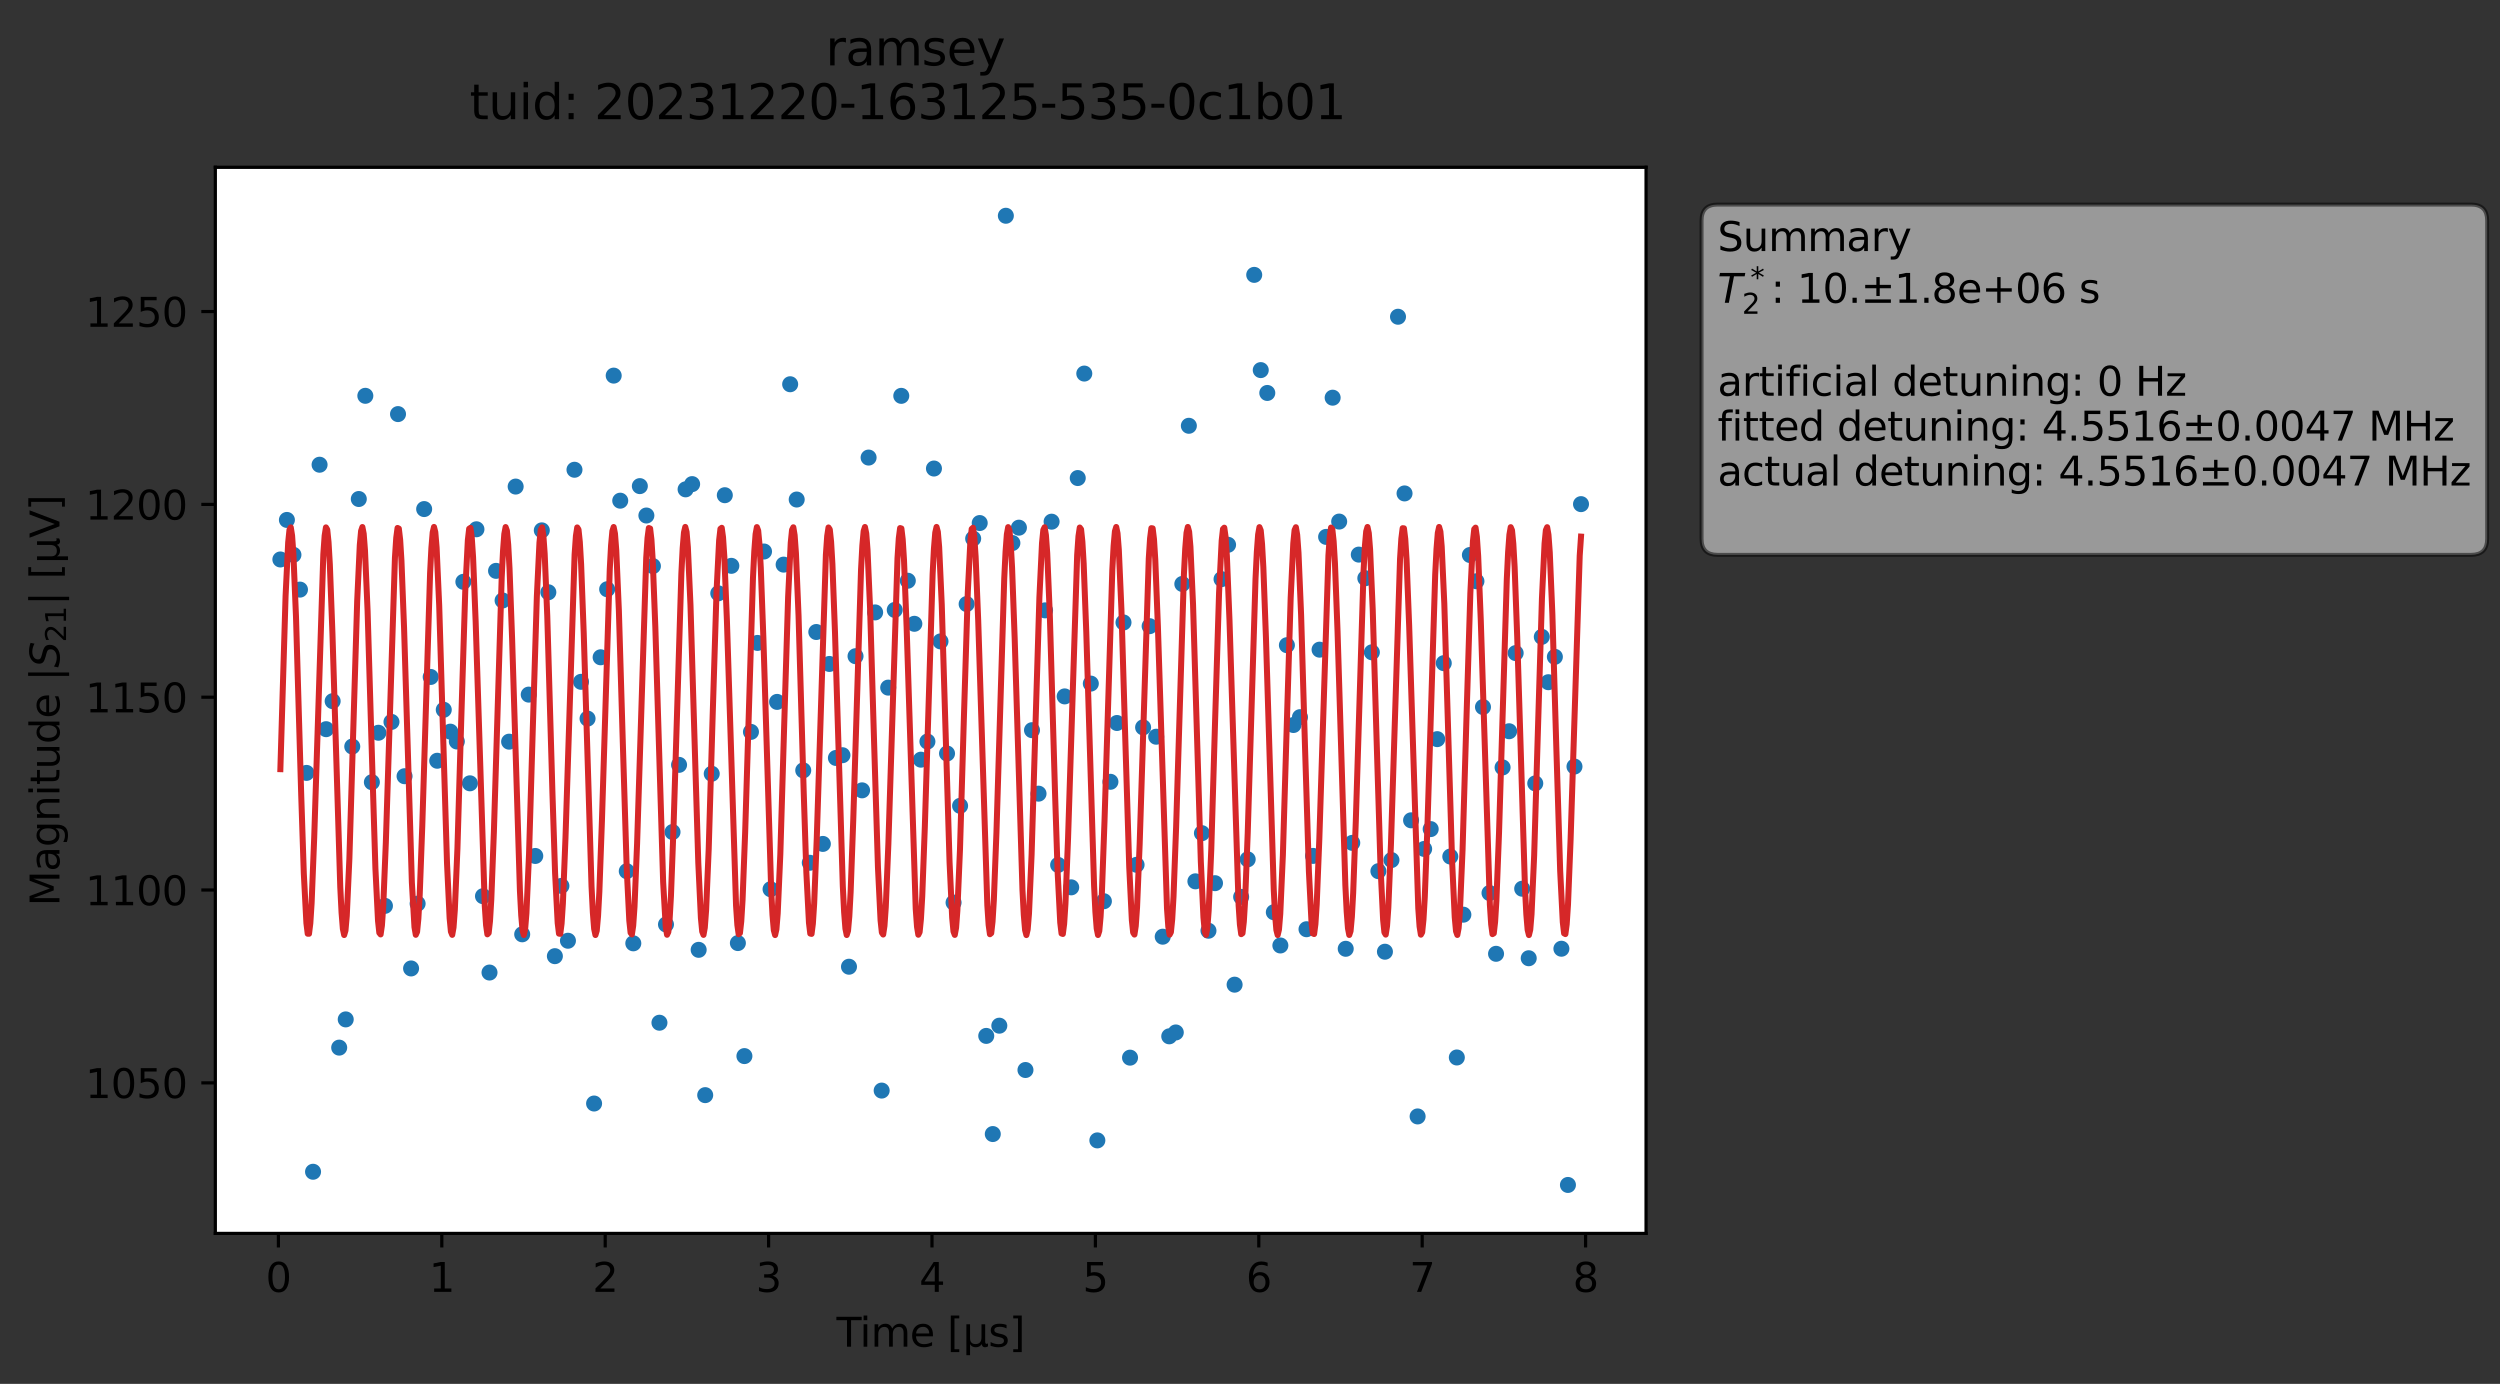 <?xml version="1.0" encoding="utf-8" standalone="no"?>
<!DOCTYPE svg PUBLIC "-//W3C//DTD SVG 1.1//EN"
  "http://www.w3.org/Graphics/SVG/1.1/DTD/svg11.dtd">
<svg xmlns:xlink="http://www.w3.org/1999/xlink" width="624.026pt" height="345.428pt" viewBox="0 0 624.026 345.428" xmlns="http://www.w3.org/2000/svg" version="1.1">
 <rect x="0" y="0" width="624.026" height="345.428" fill="#333333" stroke="none"/>
 <defs>
  <style type="text/css">*{stroke-linejoin: round; stroke-linecap: butt}</style>
 </defs>
 <g id="figure_1">
  <g id="patch_1">
   <path d="M 0 345.428 
L 624.026 345.428 
L 624.026 -0 
L 0 -0 
L 0 345.428 
z
" style="fill: none; opacity: 0"/>
  </g>
  <g id="axes_1">
   <g id="patch_2">
    <path d="M 53.75 307.872 
L 410.87 307.872 
L 410.87 41.76 
L 53.75 41.76 
z
" style="fill: #ffffff"/>
   </g>
   <g id="matplotlib.axis_1">
    <g id="xtick_1">
     <g id="line2d_1">
      <defs>
       <path id="m5f355ff84c" d="M 0 0 
L 0 3.5 
" style="stroke: #000000; stroke-width: 0.8"/>
      </defs>
      <g>
       <use xlink:href="#m5f355ff84c" x="69.493" y="307.872" style="stroke: #000000; stroke-width: 0.8"/>
      </g>
     </g>
     <g id="text_1">
      <!-- 0 -->
      <g transform="translate(66.312 322.47) scale(0.1 -0.1)">
       <defs>
        <path id="DejaVuSans-30" d="M 2034 4250 
Q 1547 4250 1301 3770 
Q 1056 3291 1056 2328 
Q 1056 1369 1301 889 
Q 1547 409 2034 409 
Q 2525 409 2770 889 
Q 3016 1369 3016 2328 
Q 3016 3291 2770 3770 
Q 2525 4250 2034 4250 
z
M 2034 4750 
Q 2819 4750 3233 4129 
Q 3647 3509 3647 2328 
Q 3647 1150 3233 529 
Q 2819 -91 2034 -91 
Q 1250 -91 836 529 
Q 422 1150 422 2328 
Q 422 3509 836 4129 
Q 1250 4750 2034 4750 
z
" transform="scale(0.016)"/>
       </defs>
       <use xlink:href="#DejaVuSans-30"/>
      </g>
     </g>
    </g>
    <g id="xtick_2">
     <g id="line2d_2">
      <g>
       <use xlink:href="#m5f355ff84c" x="110.279" y="307.872" style="stroke: #000000; stroke-width: 0.8"/>
      </g>
     </g>
     <g id="text_2">
      <!-- 1 -->
      <g transform="translate(107.098 322.47) scale(0.1 -0.1)">
       <defs>
        <path id="DejaVuSans-31" d="M 794 531 
L 1825 531 
L 1825 4091 
L 703 3866 
L 703 4441 
L 1819 4666 
L 2450 4666 
L 2450 531 
L 3481 531 
L 3481 0 
L 794 0 
L 794 531 
z
" transform="scale(0.016)"/>
       </defs>
       <use xlink:href="#DejaVuSans-31"/>
      </g>
     </g>
    </g>
    <g id="xtick_3">
     <g id="line2d_3">
      <g>
       <use xlink:href="#m5f355ff84c" x="151.065" y="307.872" style="stroke: #000000; stroke-width: 0.8"/>
      </g>
     </g>
     <g id="text_3">
      <!-- 2 -->
      <g transform="translate(147.884 322.47) scale(0.1 -0.1)">
       <defs>
        <path id="DejaVuSans-32" d="M 1228 531 
L 3431 531 
L 3431 0 
L 469 0 
L 469 531 
Q 828 903 1448 1529 
Q 2069 2156 2228 2338 
Q 2531 2678 2651 2914 
Q 2772 3150 2772 3378 
Q 2772 3750 2511 3984 
Q 2250 4219 1831 4219 
Q 1534 4219 1204 4116 
Q 875 4013 500 3803 
L 500 4441 
Q 881 4594 1212 4672 
Q 1544 4750 1819 4750 
Q 2544 4750 2975 4387 
Q 3406 4025 3406 3419 
Q 3406 3131 3298 2873 
Q 3191 2616 2906 2266 
Q 2828 2175 2409 1742 
Q 1991 1309 1228 531 
z
" transform="scale(0.016)"/>
       </defs>
       <use xlink:href="#DejaVuSans-32"/>
      </g>
     </g>
    </g>
    <g id="xtick_4">
     <g id="line2d_4">
      <g>
       <use xlink:href="#m5f355ff84c" x="191.851" y="307.872" style="stroke: #000000; stroke-width: 0.8"/>
      </g>
     </g>
     <g id="text_4">
      <!-- 3 -->
      <g transform="translate(188.669 322.47) scale(0.1 -0.1)">
       <defs>
        <path id="DejaVuSans-33" d="M 2597 2516 
Q 3050 2419 3304 2112 
Q 3559 1806 3559 1356 
Q 3559 666 3084 287 
Q 2609 -91 1734 -91 
Q 1441 -91 1130 -33 
Q 819 25 488 141 
L 488 750 
Q 750 597 1062 519 
Q 1375 441 1716 441 
Q 2309 441 2620 675 
Q 2931 909 2931 1356 
Q 2931 1769 2642 2001 
Q 2353 2234 1838 2234 
L 1294 2234 
L 1294 2753 
L 1863 2753 
Q 2328 2753 2575 2939 
Q 2822 3125 2822 3475 
Q 2822 3834 2567 4026 
Q 2313 4219 1838 4219 
Q 1578 4219 1281 4162 
Q 984 4106 628 3988 
L 628 4550 
Q 988 4650 1302 4700 
Q 1616 4750 1894 4750 
Q 2613 4750 3031 4423 
Q 3450 4097 3450 3541 
Q 3450 3153 3228 2886 
Q 3006 2619 2597 2516 
z
" transform="scale(0.016)"/>
       </defs>
       <use xlink:href="#DejaVuSans-33"/>
      </g>
     </g>
    </g>
    <g id="xtick_5">
     <g id="line2d_5">
      <g>
       <use xlink:href="#m5f355ff84c" x="232.636" y="307.872" style="stroke: #000000; stroke-width: 0.8"/>
      </g>
     </g>
     <g id="text_5">
      <!-- 4 -->
      <g transform="translate(229.455 322.47) scale(0.1 -0.1)">
       <defs>
        <path id="DejaVuSans-34" d="M 2419 4116 
L 825 1625 
L 2419 1625 
L 2419 4116 
z
M 2253 4666 
L 3047 4666 
L 3047 1625 
L 3713 1625 
L 3713 1100 
L 3047 1100 
L 3047 0 
L 2419 0 
L 2419 1100 
L 313 1100 
L 313 1709 
L 2253 4666 
z
" transform="scale(0.016)"/>
       </defs>
       <use xlink:href="#DejaVuSans-34"/>
      </g>
     </g>
    </g>
    <g id="xtick_6">
     <g id="line2d_6">
      <g>
       <use xlink:href="#m5f355ff84c" x="273.422" y="307.872" style="stroke: #000000; stroke-width: 0.8"/>
      </g>
     </g>
     <g id="text_6">
      <!-- 5 -->
      <g transform="translate(270.241 322.47) scale(0.1 -0.1)">
       <defs>
        <path id="DejaVuSans-35" d="M 691 4666 
L 3169 4666 
L 3169 4134 
L 1269 4134 
L 1269 2991 
Q 1406 3038 1543 3061 
Q 1681 3084 1819 3084 
Q 2600 3084 3056 2656 
Q 3513 2228 3513 1497 
Q 3513 744 3044 326 
Q 2575 -91 1722 -91 
Q 1428 -91 1123 -41 
Q 819 9 494 109 
L 494 744 
Q 775 591 1075 516 
Q 1375 441 1709 441 
Q 2250 441 2565 725 
Q 2881 1009 2881 1497 
Q 2881 1984 2565 2268 
Q 2250 2553 1709 2553 
Q 1456 2553 1204 2497 
Q 953 2441 691 2322 
L 691 4666 
z
" transform="scale(0.016)"/>
       </defs>
       <use xlink:href="#DejaVuSans-35"/>
      </g>
     </g>
    </g>
    <g id="xtick_7">
     <g id="line2d_7">
      <g>
       <use xlink:href="#m5f355ff84c" x="314.208" y="307.872" style="stroke: #000000; stroke-width: 0.8"/>
      </g>
     </g>
     <g id="text_7">
      <!-- 6 -->
      <g transform="translate(311.027 322.47) scale(0.1 -0.1)">
       <defs>
        <path id="DejaVuSans-36" d="M 2113 2584 
Q 1688 2584 1439 2293 
Q 1191 2003 1191 1497 
Q 1191 994 1439 701 
Q 1688 409 2113 409 
Q 2538 409 2786 701 
Q 3034 994 3034 1497 
Q 3034 2003 2786 2293 
Q 2538 2584 2113 2584 
z
M 3366 4563 
L 3366 3988 
Q 3128 4100 2886 4159 
Q 2644 4219 2406 4219 
Q 1781 4219 1451 3797 
Q 1122 3375 1075 2522 
Q 1259 2794 1537 2939 
Q 1816 3084 2150 3084 
Q 2853 3084 3261 2657 
Q 3669 2231 3669 1497 
Q 3669 778 3244 343 
Q 2819 -91 2113 -91 
Q 1303 -91 875 529 
Q 447 1150 447 2328 
Q 447 3434 972 4092 
Q 1497 4750 2381 4750 
Q 2619 4750 2861 4703 
Q 3103 4656 3366 4563 
z
" transform="scale(0.016)"/>
       </defs>
       <use xlink:href="#DejaVuSans-36"/>
      </g>
     </g>
    </g>
    <g id="xtick_8">
     <g id="line2d_8">
      <g>
       <use xlink:href="#m5f355ff84c" x="354.994" y="307.872" style="stroke: #000000; stroke-width: 0.8"/>
      </g>
     </g>
     <g id="text_8">
      <!-- 7 -->
      <g transform="translate(351.812 322.47) scale(0.1 -0.1)">
       <defs>
        <path id="DejaVuSans-37" d="M 525 4666 
L 3525 4666 
L 3525 4397 
L 1831 0 
L 1172 0 
L 2766 4134 
L 525 4134 
L 525 4666 
z
" transform="scale(0.016)"/>
       </defs>
       <use xlink:href="#DejaVuSans-37"/>
      </g>
     </g>
    </g>
    <g id="xtick_9">
     <g id="line2d_9">
      <g>
       <use xlink:href="#m5f355ff84c" x="395.779" y="307.872" style="stroke: #000000; stroke-width: 0.8"/>
      </g>
     </g>
     <g id="text_9">
      <!-- 8 -->
      <g transform="translate(392.598 322.47) scale(0.1 -0.1)">
       <defs>
        <path id="DejaVuSans-38" d="M 2034 2216 
Q 1584 2216 1326 1975 
Q 1069 1734 1069 1313 
Q 1069 891 1326 650 
Q 1584 409 2034 409 
Q 2484 409 2743 651 
Q 3003 894 3003 1313 
Q 3003 1734 2745 1975 
Q 2488 2216 2034 2216 
z
M 1403 2484 
Q 997 2584 770 2862 
Q 544 3141 544 3541 
Q 544 4100 942 4425 
Q 1341 4750 2034 4750 
Q 2731 4750 3128 4425 
Q 3525 4100 3525 3541 
Q 3525 3141 3298 2862 
Q 3072 2584 2669 2484 
Q 3125 2378 3379 2068 
Q 3634 1759 3634 1313 
Q 3634 634 3220 271 
Q 2806 -91 2034 -91 
Q 1263 -91 848 271 
Q 434 634 434 1313 
Q 434 1759 690 2068 
Q 947 2378 1403 2484 
z
M 1172 3481 
Q 1172 3119 1398 2916 
Q 1625 2713 2034 2713 
Q 2441 2713 2670 2916 
Q 2900 3119 2900 3481 
Q 2900 3844 2670 4047 
Q 2441 4250 2034 4250 
Q 1625 4250 1398 4047 
Q 1172 3844 1172 3481 
z
" transform="scale(0.016)"/>
       </defs>
       <use xlink:href="#DejaVuSans-38"/>
      </g>
     </g>
    </g>
    <g id="text_10">
     <!-- Time [μs] -->
     <g transform="translate(208.8 336.149) scale(0.1 -0.1)">
      <defs>
       <path id="DejaVuSans-54" d="M -19 4666 
L 3928 4666 
L 3928 4134 
L 2272 4134 
L 2272 0 
L 1638 0 
L 1638 4134 
L -19 4134 
L -19 4666 
z
" transform="scale(0.016)"/>
       <path id="DejaVuSans-69" d="M 603 3500 
L 1178 3500 
L 1178 0 
L 603 0 
L 603 3500 
z
M 603 4863 
L 1178 4863 
L 1178 4134 
L 603 4134 
L 603 4863 
z
" transform="scale(0.016)"/>
       <path id="DejaVuSans-6d" d="M 3328 2828 
Q 3544 3216 3844 3400 
Q 4144 3584 4550 3584 
Q 5097 3584 5394 3201 
Q 5691 2819 5691 2113 
L 5691 0 
L 5113 0 
L 5113 2094 
Q 5113 2597 4934 2840 
Q 4756 3084 4391 3084 
Q 3944 3084 3684 2787 
Q 3425 2491 3425 1978 
L 3425 0 
L 2847 0 
L 2847 2094 
Q 2847 2600 2669 2842 
Q 2491 3084 2119 3084 
Q 1678 3084 1418 2786 
Q 1159 2488 1159 1978 
L 1159 0 
L 581 0 
L 581 3500 
L 1159 3500 
L 1159 2956 
Q 1356 3278 1631 3431 
Q 1906 3584 2284 3584 
Q 2666 3584 2933 3390 
Q 3200 3197 3328 2828 
z
" transform="scale(0.016)"/>
       <path id="DejaVuSans-65" d="M 3597 1894 
L 3597 1613 
L 953 1613 
Q 991 1019 1311 708 
Q 1631 397 2203 397 
Q 2534 397 2845 478 
Q 3156 559 3463 722 
L 3463 178 
Q 3153 47 2828 -22 
Q 2503 -91 2169 -91 
Q 1331 -91 842 396 
Q 353 884 353 1716 
Q 353 2575 817 3079 
Q 1281 3584 2069 3584 
Q 2775 3584 3186 3129 
Q 3597 2675 3597 1894 
z
M 3022 2063 
Q 3016 2534 2758 2815 
Q 2500 3097 2075 3097 
Q 1594 3097 1305 2825 
Q 1016 2553 972 2059 
L 3022 2063 
z
" transform="scale(0.016)"/>
       <path id="DejaVuSans-20" transform="scale(0.016)"/>
       <path id="DejaVuSans-5b" d="M 550 4863 
L 1875 4863 
L 1875 4416 
L 1125 4416 
L 1125 -397 
L 1875 -397 
L 1875 -844 
L 550 -844 
L 550 4863 
z
" transform="scale(0.016)"/>
       <path id="DejaVuSans-3bc" d="M 544 -1331 
L 544 3500 
L 1119 3500 
L 1119 1325 
Q 1119 872 1334 640 
Q 1550 409 1972 409 
Q 2434 409 2667 671 
Q 2900 934 2900 1459 
L 2900 3500 
L 3475 3500 
L 3475 806 
Q 3475 619 3529 530 
Q 3584 441 3700 441 
Q 3728 441 3778 458 
Q 3828 475 3916 513 
L 3916 50 
Q 3788 -22 3673 -56 
Q 3559 -91 3450 -91 
Q 3234 -91 3106 31 
Q 2978 153 2931 403 
Q 2775 156 2548 32 
Q 2322 -91 2016 -91 
Q 1697 -91 1473 31 
Q 1250 153 1119 397 
L 1119 -1331 
L 544 -1331 
z
" transform="scale(0.016)"/>
       <path id="DejaVuSans-73" d="M 2834 3397 
L 2834 2853 
Q 2591 2978 2328 3040 
Q 2066 3103 1784 3103 
Q 1356 3103 1142 2972 
Q 928 2841 928 2578 
Q 928 2378 1081 2264 
Q 1234 2150 1697 2047 
L 1894 2003 
Q 2506 1872 2764 1633 
Q 3022 1394 3022 966 
Q 3022 478 2636 193 
Q 2250 -91 1575 -91 
Q 1294 -91 989 -36 
Q 684 19 347 128 
L 347 722 
Q 666 556 975 473 
Q 1284 391 1588 391 
Q 1994 391 2212 530 
Q 2431 669 2431 922 
Q 2431 1156 2273 1281 
Q 2116 1406 1581 1522 
L 1381 1569 
Q 847 1681 609 1914 
Q 372 2147 372 2553 
Q 372 3047 722 3315 
Q 1072 3584 1716 3584 
Q 2034 3584 2315 3537 
Q 2597 3491 2834 3397 
z
" transform="scale(0.016)"/>
       <path id="DejaVuSans-5d" d="M 1947 4863 
L 1947 -844 
L 622 -844 
L 622 -397 
L 1369 -397 
L 1369 4416 
L 622 4416 
L 622 4863 
L 1947 4863 
z
" transform="scale(0.016)"/>
      </defs>
      <use xlink:href="#DejaVuSans-54"/>
      <use xlink:href="#DejaVuSans-69" x="57.959"/>
      <use xlink:href="#DejaVuSans-6d" x="85.742"/>
      <use xlink:href="#DejaVuSans-65" x="183.154"/>
      <use xlink:href="#DejaVuSans-20" x="244.678"/>
      <use xlink:href="#DejaVuSans-5b" x="276.465"/>
      <use xlink:href="#DejaVuSans-3bc" x="315.479"/>
      <use xlink:href="#DejaVuSans-73" x="379.102"/>
      <use xlink:href="#DejaVuSans-5d" x="431.201"/>
     </g>
    </g>
   </g>
   <g id="matplotlib.axis_2">
    <g id="ytick_1">
     <g id="line2d_10">
      <defs>
       <path id="mfd003ce4d9" d="M 0 0 
L -3.5 0 
" style="stroke: #000000; stroke-width: 0.8"/>
      </defs>
      <g>
       <use xlink:href="#mfd003ce4d9" x="53.75" y="270.287" style="stroke: #000000; stroke-width: 0.8"/>
      </g>
     </g>
     <g id="text_11">
      <!-- 1050 -->
      <g transform="translate(21.3 274.086) scale(0.1 -0.1)">
       <use xlink:href="#DejaVuSans-31"/>
       <use xlink:href="#DejaVuSans-30" x="63.623"/>
       <use xlink:href="#DejaVuSans-35" x="127.246"/>
       <use xlink:href="#DejaVuSans-30" x="190.869"/>
      </g>
     </g>
    </g>
    <g id="ytick_2">
     <g id="line2d_11">
      <g>
       <use xlink:href="#mfd003ce4d9" x="53.75" y="222.158" style="stroke: #000000; stroke-width: 0.8"/>
      </g>
     </g>
     <g id="text_12">
      <!-- 1100 -->
      <g transform="translate(21.3 225.957) scale(0.1 -0.1)">
       <use xlink:href="#DejaVuSans-31"/>
       <use xlink:href="#DejaVuSans-31" x="63.623"/>
       <use xlink:href="#DejaVuSans-30" x="127.246"/>
       <use xlink:href="#DejaVuSans-30" x="190.869"/>
      </g>
     </g>
    </g>
    <g id="ytick_3">
     <g id="line2d_12">
      <g>
       <use xlink:href="#mfd003ce4d9" x="53.75" y="174.028" style="stroke: #000000; stroke-width: 0.8"/>
      </g>
     </g>
     <g id="text_13">
      <!-- 1150 -->
      <g transform="translate(21.3 177.827) scale(0.1 -0.1)">
       <use xlink:href="#DejaVuSans-31"/>
       <use xlink:href="#DejaVuSans-31" x="63.623"/>
       <use xlink:href="#DejaVuSans-35" x="127.246"/>
       <use xlink:href="#DejaVuSans-30" x="190.869"/>
      </g>
     </g>
    </g>
    <g id="ytick_4">
     <g id="line2d_13">
      <g>
       <use xlink:href="#mfd003ce4d9" x="53.75" y="125.898" style="stroke: #000000; stroke-width: 0.8"/>
      </g>
     </g>
     <g id="text_14">
      <!-- 1200 -->
      <g transform="translate(21.3 129.698) scale(0.1 -0.1)">
       <use xlink:href="#DejaVuSans-31"/>
       <use xlink:href="#DejaVuSans-32" x="63.623"/>
       <use xlink:href="#DejaVuSans-30" x="127.246"/>
       <use xlink:href="#DejaVuSans-30" x="190.869"/>
      </g>
     </g>
    </g>
    <g id="ytick_5">
     <g id="line2d_14">
      <g>
       <use xlink:href="#mfd003ce4d9" x="53.75" y="77.769" style="stroke: #000000; stroke-width: 0.8"/>
      </g>
     </g>
     <g id="text_15">
      <!-- 1250 -->
      <g transform="translate(21.3 81.568) scale(0.1 -0.1)">
       <use xlink:href="#DejaVuSans-31"/>
       <use xlink:href="#DejaVuSans-32" x="63.623"/>
       <use xlink:href="#DejaVuSans-35" x="127.246"/>
       <use xlink:href="#DejaVuSans-30" x="190.869"/>
      </g>
     </g>
    </g>
    <g id="text_16">
     <!-- Magnitude |$S_{21}|$ [μV] -->
     <g transform="translate(14.9 226.166) rotate(-90) scale(0.1 -0.1)">
      <defs>
       <path id="DejaVuSans-4d" d="M 628 4666 
L 1569 4666 
L 2759 1491 
L 3956 4666 
L 4897 4666 
L 4897 0 
L 4281 0 
L 4281 4097 
L 3078 897 
L 2444 897 
L 1241 4097 
L 1241 0 
L 628 0 
L 628 4666 
z
" transform="scale(0.016)"/>
       <path id="DejaVuSans-61" d="M 2194 1759 
Q 1497 1759 1228 1600 
Q 959 1441 959 1056 
Q 959 750 1161 570 
Q 1363 391 1709 391 
Q 2188 391 2477 730 
Q 2766 1069 2766 1631 
L 2766 1759 
L 2194 1759 
z
M 3341 1997 
L 3341 0 
L 2766 0 
L 2766 531 
Q 2569 213 2275 61 
Q 1981 -91 1556 -91 
Q 1019 -91 701 211 
Q 384 513 384 1019 
Q 384 1609 779 1909 
Q 1175 2209 1959 2209 
L 2766 2209 
L 2766 2266 
Q 2766 2663 2505 2880 
Q 2244 3097 1772 3097 
Q 1472 3097 1187 3025 
Q 903 2953 641 2809 
L 641 3341 
Q 956 3463 1253 3523 
Q 1550 3584 1831 3584 
Q 2591 3584 2966 3190 
Q 3341 2797 3341 1997 
z
" transform="scale(0.016)"/>
       <path id="DejaVuSans-67" d="M 2906 1791 
Q 2906 2416 2648 2759 
Q 2391 3103 1925 3103 
Q 1463 3103 1205 2759 
Q 947 2416 947 1791 
Q 947 1169 1205 825 
Q 1463 481 1925 481 
Q 2391 481 2648 825 
Q 2906 1169 2906 1791 
z
M 3481 434 
Q 3481 -459 3084 -895 
Q 2688 -1331 1869 -1331 
Q 1566 -1331 1297 -1286 
Q 1028 -1241 775 -1147 
L 775 -588 
Q 1028 -725 1275 -790 
Q 1522 -856 1778 -856 
Q 2344 -856 2625 -561 
Q 2906 -266 2906 331 
L 2906 616 
Q 2728 306 2450 153 
Q 2172 0 1784 0 
Q 1141 0 747 490 
Q 353 981 353 1791 
Q 353 2603 747 3093 
Q 1141 3584 1784 3584 
Q 2172 3584 2450 3431 
Q 2728 3278 2906 2969 
L 2906 3500 
L 3481 3500 
L 3481 434 
z
" transform="scale(0.016)"/>
       <path id="DejaVuSans-6e" d="M 3513 2113 
L 3513 0 
L 2938 0 
L 2938 2094 
Q 2938 2591 2744 2837 
Q 2550 3084 2163 3084 
Q 1697 3084 1428 2787 
Q 1159 2491 1159 1978 
L 1159 0 
L 581 0 
L 581 3500 
L 1159 3500 
L 1159 2956 
Q 1366 3272 1645 3428 
Q 1925 3584 2291 3584 
Q 2894 3584 3203 3211 
Q 3513 2838 3513 2113 
z
" transform="scale(0.016)"/>
       <path id="DejaVuSans-74" d="M 1172 4494 
L 1172 3500 
L 2356 3500 
L 2356 3053 
L 1172 3053 
L 1172 1153 
Q 1172 725 1289 603 
Q 1406 481 1766 481 
L 2356 481 
L 2356 0 
L 1766 0 
Q 1100 0 847 248 
Q 594 497 594 1153 
L 594 3053 
L 172 3053 
L 172 3500 
L 594 3500 
L 594 4494 
L 1172 4494 
z
" transform="scale(0.016)"/>
       <path id="DejaVuSans-75" d="M 544 1381 
L 544 3500 
L 1119 3500 
L 1119 1403 
Q 1119 906 1312 657 
Q 1506 409 1894 409 
Q 2359 409 2629 706 
Q 2900 1003 2900 1516 
L 2900 3500 
L 3475 3500 
L 3475 0 
L 2900 0 
L 2900 538 
Q 2691 219 2414 64 
Q 2138 -91 1772 -91 
Q 1169 -91 856 284 
Q 544 659 544 1381 
z
M 1991 3584 
L 1991 3584 
z
" transform="scale(0.016)"/>
       <path id="DejaVuSans-64" d="M 2906 2969 
L 2906 4863 
L 3481 4863 
L 3481 0 
L 2906 0 
L 2906 525 
Q 2725 213 2448 61 
Q 2172 -91 1784 -91 
Q 1150 -91 751 415 
Q 353 922 353 1747 
Q 353 2572 751 3078 
Q 1150 3584 1784 3584 
Q 2172 3584 2448 3432 
Q 2725 3281 2906 2969 
z
M 947 1747 
Q 947 1113 1208 752 
Q 1469 391 1925 391 
Q 2381 391 2643 752 
Q 2906 1113 2906 1747 
Q 2906 2381 2643 2742 
Q 2381 3103 1925 3103 
Q 1469 3103 1208 2742 
Q 947 2381 947 1747 
z
" transform="scale(0.016)"/>
       <path id="DejaVuSans-7c" d="M 1344 4891 
L 1344 -1509 
L 813 -1509 
L 813 4891 
L 1344 4891 
z
" transform="scale(0.016)"/>
       <path id="DejaVuSans-Oblique-53" d="M 3859 4513 
L 3738 3897 
Q 3422 4066 3111 4152 
Q 2800 4238 2509 4238 
Q 1944 4238 1609 3991 
Q 1275 3744 1275 3334 
Q 1275 3109 1398 2989 
Q 1522 2869 2034 2731 
L 2413 2638 
Q 3053 2472 3303 2217 
Q 3553 1963 3553 1503 
Q 3553 797 2998 353 
Q 2444 -91 1538 -91 
Q 1166 -91 791 -17 
Q 416 56 38 206 
L 166 856 
Q 513 641 861 531 
Q 1209 422 1556 422 
Q 2147 422 2503 684 
Q 2859 947 2859 1369 
Q 2859 1650 2717 1795 
Q 2575 1941 2106 2059 
L 1728 2156 
Q 1081 2325 845 2545 
Q 609 2766 609 3163 
Q 609 3859 1145 4304 
Q 1681 4750 2541 4750 
Q 2875 4750 3203 4690 
Q 3531 4631 3859 4513 
z
" transform="scale(0.016)"/>
       <path id="DejaVuSans-56" d="M 1831 0 
L 50 4666 
L 709 4666 
L 2188 738 
L 3669 4666 
L 4325 4666 
L 2547 0 
L 1831 0 
z
" transform="scale(0.016)"/>
      </defs>
      <use xlink:href="#DejaVuSans-4d" transform="translate(0 0.578)"/>
      <use xlink:href="#DejaVuSans-61" transform="translate(86.279 0.578)"/>
      <use xlink:href="#DejaVuSans-67" transform="translate(147.559 0.578)"/>
      <use xlink:href="#DejaVuSans-6e" transform="translate(211.035 0.578)"/>
      <use xlink:href="#DejaVuSans-69" transform="translate(274.414 0.578)"/>
      <use xlink:href="#DejaVuSans-74" transform="translate(302.197 0.578)"/>
      <use xlink:href="#DejaVuSans-75" transform="translate(341.406 0.578)"/>
      <use xlink:href="#DejaVuSans-64" transform="translate(404.785 0.578)"/>
      <use xlink:href="#DejaVuSans-65" transform="translate(468.262 0.578)"/>
      <use xlink:href="#DejaVuSans-20" transform="translate(529.785 0.578)"/>
      <use xlink:href="#DejaVuSans-7c" transform="translate(561.572 0.578)"/>
      <use xlink:href="#DejaVuSans-Oblique-53" transform="translate(595.264 0.578)"/>
      <use xlink:href="#DejaVuSans-32" transform="translate(658.74 -15.828) scale(0.7)"/>
      <use xlink:href="#DejaVuSans-31" transform="translate(703.276 -15.828) scale(0.7)"/>
      <use xlink:href="#DejaVuSans-7c" transform="translate(750.547 0.578)"/>
      <use xlink:href="#DejaVuSans-20" transform="translate(784.238 0.578)"/>
      <use xlink:href="#DejaVuSans-5b" transform="translate(816.025 0.578)"/>
      <use xlink:href="#DejaVuSans-3bc" transform="translate(855.039 0.578)"/>
      <use xlink:href="#DejaVuSans-56" transform="translate(918.662 0.578)"/>
      <use xlink:href="#DejaVuSans-5d" transform="translate(987.07 0.578)"/>
     </g>
    </g>
   </g>
   <g id="line2d_15">
    <defs>
     <path id="m84adf6d3b9" d="M 0 1.5 
C 0.398 1.5 0.779 1.342 1.061 1.061 
C 1.342 0.779 1.5 0.398 1.5 0 
C 1.5 -0.398 1.342 -0.779 1.061 -1.061 
C 0.779 -1.342 0.398 -1.5 0 -1.5 
C -0.398 -1.5 -0.779 -1.342 -1.061 -1.061 
C -1.342 -0.779 -1.5 -0.398 -1.5 0 
C -1.5 0.398 -1.342 0.779 -1.061 1.061 
C -0.779 1.342 -0.398 1.5 0 1.5 
z
" style="stroke: #1f77b4"/>
    </defs>
    <g clip-path="url(#p70e68edc24)">
     <use xlink:href="#m84adf6d3b9" x="69.983" y="139.65" style="fill: #1f77b4; stroke: #1f77b4"/>
     <use xlink:href="#m84adf6d3b9" x="71.614" y="129.781" style="fill: #1f77b4; stroke: #1f77b4"/>
     <use xlink:href="#m84adf6d3b9" x="73.246" y="138.49" style="fill: #1f77b4; stroke: #1f77b4"/>
     <use xlink:href="#m84adf6d3b9" x="74.877" y="147.171" style="fill: #1f77b4; stroke: #1f77b4"/>
     <use xlink:href="#m84adf6d3b9" x="76.508" y="192.925" style="fill: #1f77b4; stroke: #1f77b4"/>
     <use xlink:href="#m84adf6d3b9" x="78.14" y="292.484" style="fill: #1f77b4; stroke: #1f77b4"/>
     <use xlink:href="#m84adf6d3b9" x="79.771" y="116" style="fill: #1f77b4; stroke: #1f77b4"/>
     <use xlink:href="#m84adf6d3b9" x="81.403" y="182.012" style="fill: #1f77b4; stroke: #1f77b4"/>
     <use xlink:href="#m84adf6d3b9" x="83.034" y="175.015" style="fill: #1f77b4; stroke: #1f77b4"/>
     <use xlink:href="#m84adf6d3b9" x="84.666" y="261.498" style="fill: #1f77b4; stroke: #1f77b4"/>
     <use xlink:href="#m84adf6d3b9" x="86.297" y="254.454" style="fill: #1f77b4; stroke: #1f77b4"/>
     <use xlink:href="#m84adf6d3b9" x="87.928" y="186.339" style="fill: #1f77b4; stroke: #1f77b4"/>
     <use xlink:href="#m84adf6d3b9" x="89.56" y="124.558" style="fill: #1f77b4; stroke: #1f77b4"/>
     <use xlink:href="#m84adf6d3b9" x="91.191" y="98.799" style="fill: #1f77b4; stroke: #1f77b4"/>
     <use xlink:href="#m84adf6d3b9" x="92.823" y="195.245" style="fill: #1f77b4; stroke: #1f77b4"/>
     <use xlink:href="#m84adf6d3b9" x="94.454" y="182.904" style="fill: #1f77b4; stroke: #1f77b4"/>
     <use xlink:href="#m84adf6d3b9" x="96.086" y="226.114" style="fill: #1f77b4; stroke: #1f77b4"/>
     <use xlink:href="#m84adf6d3b9" x="97.717" y="180.195" style="fill: #1f77b4; stroke: #1f77b4"/>
     <use xlink:href="#m84adf6d3b9" x="99.348" y="103.362" style="fill: #1f77b4; stroke: #1f77b4"/>
     <use xlink:href="#m84adf6d3b9" x="100.98" y="193.75" style="fill: #1f77b4; stroke: #1f77b4"/>
     <use xlink:href="#m84adf6d3b9" x="102.611" y="241.735" style="fill: #1f77b4; stroke: #1f77b4"/>
     <use xlink:href="#m84adf6d3b9" x="104.243" y="225.564" style="fill: #1f77b4; stroke: #1f77b4"/>
     <use xlink:href="#m84adf6d3b9" x="105.874" y="127.068" style="fill: #1f77b4; stroke: #1f77b4"/>
     <use xlink:href="#m84adf6d3b9" x="107.506" y="168.975" style="fill: #1f77b4; stroke: #1f77b4"/>
     <use xlink:href="#m84adf6d3b9" x="109.137" y="189.893" style="fill: #1f77b4; stroke: #1f77b4"/>
     <use xlink:href="#m84adf6d3b9" x="110.768" y="177.169" style="fill: #1f77b4; stroke: #1f77b4"/>
     <use xlink:href="#m84adf6d3b9" x="112.4" y="182.627" style="fill: #1f77b4; stroke: #1f77b4"/>
     <use xlink:href="#m84adf6d3b9" x="114.031" y="185.083" style="fill: #1f77b4; stroke: #1f77b4"/>
     <use xlink:href="#m84adf6d3b9" x="115.663" y="145.228" style="fill: #1f77b4; stroke: #1f77b4"/>
     <use xlink:href="#m84adf6d3b9" x="117.294" y="195.523" style="fill: #1f77b4; stroke: #1f77b4"/>
     <use xlink:href="#m84adf6d3b9" x="118.926" y="132.114" style="fill: #1f77b4; stroke: #1f77b4"/>
     <use xlink:href="#m84adf6d3b9" x="120.557" y="223.694" style="fill: #1f77b4; stroke: #1f77b4"/>
     <use xlink:href="#m84adf6d3b9" x="122.188" y="242.757" style="fill: #1f77b4; stroke: #1f77b4"/>
     <use xlink:href="#m84adf6d3b9" x="123.82" y="142.493" style="fill: #1f77b4; stroke: #1f77b4"/>
     <use xlink:href="#m84adf6d3b9" x="125.451" y="149.884" style="fill: #1f77b4; stroke: #1f77b4"/>
     <use xlink:href="#m84adf6d3b9" x="127.083" y="185.129" style="fill: #1f77b4; stroke: #1f77b4"/>
     <use xlink:href="#m84adf6d3b9" x="128.714" y="121.453" style="fill: #1f77b4; stroke: #1f77b4"/>
     <use xlink:href="#m84adf6d3b9" x="130.346" y="233.213" style="fill: #1f77b4; stroke: #1f77b4"/>
     <use xlink:href="#m84adf6d3b9" x="131.977" y="173.383" style="fill: #1f77b4; stroke: #1f77b4"/>
     <use xlink:href="#m84adf6d3b9" x="133.608" y="213.656" style="fill: #1f77b4; stroke: #1f77b4"/>
     <use xlink:href="#m84adf6d3b9" x="135.24" y="132.384" style="fill: #1f77b4; stroke: #1f77b4"/>
     <use xlink:href="#m84adf6d3b9" x="136.871" y="147.836" style="fill: #1f77b4; stroke: #1f77b4"/>
     <use xlink:href="#m84adf6d3b9" x="138.503" y="238.669" style="fill: #1f77b4; stroke: #1f77b4"/>
     <use xlink:href="#m84adf6d3b9" x="140.134" y="221.133" style="fill: #1f77b4; stroke: #1f77b4"/>
     <use xlink:href="#m84adf6d3b9" x="141.766" y="234.819" style="fill: #1f77b4; stroke: #1f77b4"/>
     <use xlink:href="#m84adf6d3b9" x="143.397" y="117.256" style="fill: #1f77b4; stroke: #1f77b4"/>
     <use xlink:href="#m84adf6d3b9" x="145.029" y="170.189" style="fill: #1f77b4; stroke: #1f77b4"/>
     <use xlink:href="#m84adf6d3b9" x="146.66" y="179.373" style="fill: #1f77b4; stroke: #1f77b4"/>
     <use xlink:href="#m84adf6d3b9" x="148.291" y="275.45" style="fill: #1f77b4; stroke: #1f77b4"/>
     <use xlink:href="#m84adf6d3b9" x="149.923" y="164.065" style="fill: #1f77b4; stroke: #1f77b4"/>
     <use xlink:href="#m84adf6d3b9" x="151.554" y="147.082" style="fill: #1f77b4; stroke: #1f77b4"/>
     <use xlink:href="#m84adf6d3b9" x="153.186" y="93.757" style="fill: #1f77b4; stroke: #1f77b4"/>
     <use xlink:href="#m84adf6d3b9" x="154.817" y="124.976" style="fill: #1f77b4; stroke: #1f77b4"/>
     <use xlink:href="#m84adf6d3b9" x="156.449" y="217.458" style="fill: #1f77b4; stroke: #1f77b4"/>
     <use xlink:href="#m84adf6d3b9" x="158.08" y="235.464" style="fill: #1f77b4; stroke: #1f77b4"/>
     <use xlink:href="#m84adf6d3b9" x="159.711" y="121.34" style="fill: #1f77b4; stroke: #1f77b4"/>
     <use xlink:href="#m84adf6d3b9" x="161.343" y="128.677" style="fill: #1f77b4; stroke: #1f77b4"/>
     <use xlink:href="#m84adf6d3b9" x="162.974" y="141.302" style="fill: #1f77b4; stroke: #1f77b4"/>
     <use xlink:href="#m84adf6d3b9" x="164.606" y="255.284" style="fill: #1f77b4; stroke: #1f77b4"/>
     <use xlink:href="#m84adf6d3b9" x="166.237" y="230.757" style="fill: #1f77b4; stroke: #1f77b4"/>
     <use xlink:href="#m84adf6d3b9" x="167.869" y="207.685" style="fill: #1f77b4; stroke: #1f77b4"/>
     <use xlink:href="#m84adf6d3b9" x="169.5" y="190.915" style="fill: #1f77b4; stroke: #1f77b4"/>
     <use xlink:href="#m84adf6d3b9" x="171.131" y="122.148" style="fill: #1f77b4; stroke: #1f77b4"/>
     <use xlink:href="#m84adf6d3b9" x="172.763" y="120.839" style="fill: #1f77b4; stroke: #1f77b4"/>
     <use xlink:href="#m84adf6d3b9" x="174.394" y="237.088" style="fill: #1f77b4; stroke: #1f77b4"/>
     <use xlink:href="#m84adf6d3b9" x="176.026" y="273.358" style="fill: #1f77b4; stroke: #1f77b4"/>
     <use xlink:href="#m84adf6d3b9" x="177.657" y="193.136" style="fill: #1f77b4; stroke: #1f77b4"/>
     <use xlink:href="#m84adf6d3b9" x="179.289" y="148.097" style="fill: #1f77b4; stroke: #1f77b4"/>
     <use xlink:href="#m84adf6d3b9" x="180.92" y="123.609" style="fill: #1f77b4; stroke: #1f77b4"/>
     <use xlink:href="#m84adf6d3b9" x="182.551" y="141.239" style="fill: #1f77b4; stroke: #1f77b4"/>
     <use xlink:href="#m84adf6d3b9" x="184.183" y="235.4" style="fill: #1f77b4; stroke: #1f77b4"/>
     <use xlink:href="#m84adf6d3b9" x="185.814" y="263.611" style="fill: #1f77b4; stroke: #1f77b4"/>
     <use xlink:href="#m84adf6d3b9" x="187.446" y="182.689" style="fill: #1f77b4; stroke: #1f77b4"/>
     <use xlink:href="#m84adf6d3b9" x="189.077" y="160.481" style="fill: #1f77b4; stroke: #1f77b4"/>
     <use xlink:href="#m84adf6d3b9" x="190.709" y="137.662" style="fill: #1f77b4; stroke: #1f77b4"/>
     <use xlink:href="#m84adf6d3b9" x="192.34" y="221.958" style="fill: #1f77b4; stroke: #1f77b4"/>
     <use xlink:href="#m84adf6d3b9" x="193.971" y="175.202" style="fill: #1f77b4; stroke: #1f77b4"/>
     <use xlink:href="#m84adf6d3b9" x="195.603" y="140.937" style="fill: #1f77b4; stroke: #1f77b4"/>
     <use xlink:href="#m84adf6d3b9" x="197.234" y="95.911" style="fill: #1f77b4; stroke: #1f77b4"/>
     <use xlink:href="#m84adf6d3b9" x="198.866" y="124.688" style="fill: #1f77b4; stroke: #1f77b4"/>
     <use xlink:href="#m84adf6d3b9" x="200.497" y="192.294" style="fill: #1f77b4; stroke: #1f77b4"/>
     <use xlink:href="#m84adf6d3b9" x="202.129" y="215.356" style="fill: #1f77b4; stroke: #1f77b4"/>
     <use xlink:href="#m84adf6d3b9" x="203.76" y="157.756" style="fill: #1f77b4; stroke: #1f77b4"/>
     <use xlink:href="#m84adf6d3b9" x="205.391" y="210.65" style="fill: #1f77b4; stroke: #1f77b4"/>
     <use xlink:href="#m84adf6d3b9" x="207.023" y="165.731" style="fill: #1f77b4; stroke: #1f77b4"/>
     <use xlink:href="#m84adf6d3b9" x="208.654" y="189.193" style="fill: #1f77b4; stroke: #1f77b4"/>
     <use xlink:href="#m84adf6d3b9" x="210.286" y="188.509" style="fill: #1f77b4; stroke: #1f77b4"/>
     <use xlink:href="#m84adf6d3b9" x="211.917" y="241.304" style="fill: #1f77b4; stroke: #1f77b4"/>
     <use xlink:href="#m84adf6d3b9" x="213.549" y="163.793" style="fill: #1f77b4; stroke: #1f77b4"/>
     <use xlink:href="#m84adf6d3b9" x="215.18" y="197.279" style="fill: #1f77b4; stroke: #1f77b4"/>
     <use xlink:href="#m84adf6d3b9" x="216.811" y="114.214" style="fill: #1f77b4; stroke: #1f77b4"/>
     <use xlink:href="#m84adf6d3b9" x="218.443" y="152.864" style="fill: #1f77b4; stroke: #1f77b4"/>
     <use xlink:href="#m84adf6d3b9" x="220.074" y="272.22" style="fill: #1f77b4; stroke: #1f77b4"/>
     <use xlink:href="#m84adf6d3b9" x="221.706" y="171.638" style="fill: #1f77b4; stroke: #1f77b4"/>
     <use xlink:href="#m84adf6d3b9" x="223.337" y="152.248" style="fill: #1f77b4; stroke: #1f77b4"/>
     <use xlink:href="#m84adf6d3b9" x="224.969" y="98.808" style="fill: #1f77b4; stroke: #1f77b4"/>
     <use xlink:href="#m84adf6d3b9" x="226.6" y="144.957" style="fill: #1f77b4; stroke: #1f77b4"/>
     <use xlink:href="#m84adf6d3b9" x="228.231" y="155.708" style="fill: #1f77b4; stroke: #1f77b4"/>
     <use xlink:href="#m84adf6d3b9" x="229.863" y="189.624" style="fill: #1f77b4; stroke: #1f77b4"/>
     <use xlink:href="#m84adf6d3b9" x="231.494" y="185.099" style="fill: #1f77b4; stroke: #1f77b4"/>
     <use xlink:href="#m84adf6d3b9" x="233.126" y="116.949" style="fill: #1f77b4; stroke: #1f77b4"/>
     <use xlink:href="#m84adf6d3b9" x="234.757" y="160.1" style="fill: #1f77b4; stroke: #1f77b4"/>
     <use xlink:href="#m84adf6d3b9" x="236.389" y="188.084" style="fill: #1f77b4; stroke: #1f77b4"/>
     <use xlink:href="#m84adf6d3b9" x="238.02" y="225.293" style="fill: #1f77b4; stroke: #1f77b4"/>
     <use xlink:href="#m84adf6d3b9" x="239.651" y="201.147" style="fill: #1f77b4; stroke: #1f77b4"/>
     <use xlink:href="#m84adf6d3b9" x="241.283" y="150.777" style="fill: #1f77b4; stroke: #1f77b4"/>
     <use xlink:href="#m84adf6d3b9" x="242.914" y="134.444" style="fill: #1f77b4; stroke: #1f77b4"/>
     <use xlink:href="#m84adf6d3b9" x="244.546" y="130.556" style="fill: #1f77b4; stroke: #1f77b4"/>
     <use xlink:href="#m84adf6d3b9" x="246.177" y="258.572" style="fill: #1f77b4; stroke: #1f77b4"/>
     <use xlink:href="#m84adf6d3b9" x="247.809" y="283.07" style="fill: #1f77b4; stroke: #1f77b4"/>
     <use xlink:href="#m84adf6d3b9" x="249.44" y="256.022" style="fill: #1f77b4; stroke: #1f77b4"/>
     <use xlink:href="#m84adf6d3b9" x="251.071" y="53.856" style="fill: #1f77b4; stroke: #1f77b4"/>
     <use xlink:href="#m84adf6d3b9" x="252.703" y="135.547" style="fill: #1f77b4; stroke: #1f77b4"/>
     <use xlink:href="#m84adf6d3b9" x="254.334" y="131.713" style="fill: #1f77b4; stroke: #1f77b4"/>
     <use xlink:href="#m84adf6d3b9" x="255.966" y="267.085" style="fill: #1f77b4; stroke: #1f77b4"/>
     <use xlink:href="#m84adf6d3b9" x="257.597" y="182.26" style="fill: #1f77b4; stroke: #1f77b4"/>
     <use xlink:href="#m84adf6d3b9" x="259.229" y="198.106" style="fill: #1f77b4; stroke: #1f77b4"/>
     <use xlink:href="#m84adf6d3b9" x="260.86" y="152.354" style="fill: #1f77b4; stroke: #1f77b4"/>
     <use xlink:href="#m84adf6d3b9" x="262.491" y="130.216" style="fill: #1f77b4; stroke: #1f77b4"/>
     <use xlink:href="#m84adf6d3b9" x="264.123" y="215.895" style="fill: #1f77b4; stroke: #1f77b4"/>
     <use xlink:href="#m84adf6d3b9" x="265.754" y="173.829" style="fill: #1f77b4; stroke: #1f77b4"/>
     <use xlink:href="#m84adf6d3b9" x="267.386" y="221.491" style="fill: #1f77b4; stroke: #1f77b4"/>
     <use xlink:href="#m84adf6d3b9" x="269.017" y="119.324" style="fill: #1f77b4; stroke: #1f77b4"/>
     <use xlink:href="#m84adf6d3b9" x="270.649" y="93.247" style="fill: #1f77b4; stroke: #1f77b4"/>
     <use xlink:href="#m84adf6d3b9" x="272.28" y="170.634" style="fill: #1f77b4; stroke: #1f77b4"/>
     <use xlink:href="#m84adf6d3b9" x="273.911" y="284.655" style="fill: #1f77b4; stroke: #1f77b4"/>
     <use xlink:href="#m84adf6d3b9" x="275.543" y="224.957" style="fill: #1f77b4; stroke: #1f77b4"/>
     <use xlink:href="#m84adf6d3b9" x="277.174" y="195.144" style="fill: #1f77b4; stroke: #1f77b4"/>
     <use xlink:href="#m84adf6d3b9" x="278.806" y="180.469" style="fill: #1f77b4; stroke: #1f77b4"/>
     <use xlink:href="#m84adf6d3b9" x="280.437" y="155.378" style="fill: #1f77b4; stroke: #1f77b4"/>
     <use xlink:href="#m84adf6d3b9" x="282.069" y="264.001" style="fill: #1f77b4; stroke: #1f77b4"/>
     <use xlink:href="#m84adf6d3b9" x="283.7" y="215.864" style="fill: #1f77b4; stroke: #1f77b4"/>
     <use xlink:href="#m84adf6d3b9" x="285.331" y="181.561" style="fill: #1f77b4; stroke: #1f77b4"/>
     <use xlink:href="#m84adf6d3b9" x="286.963" y="156.298" style="fill: #1f77b4; stroke: #1f77b4"/>
     <use xlink:href="#m84adf6d3b9" x="288.594" y="183.892" style="fill: #1f77b4; stroke: #1f77b4"/>
     <use xlink:href="#m84adf6d3b9" x="290.226" y="233.809" style="fill: #1f77b4; stroke: #1f77b4"/>
     <use xlink:href="#m84adf6d3b9" x="291.857" y="258.677" style="fill: #1f77b4; stroke: #1f77b4"/>
     <use xlink:href="#m84adf6d3b9" x="293.489" y="257.711" style="fill: #1f77b4; stroke: #1f77b4"/>
     <use xlink:href="#m84adf6d3b9" x="295.12" y="145.765" style="fill: #1f77b4; stroke: #1f77b4"/>
     <use xlink:href="#m84adf6d3b9" x="296.751" y="106.28" style="fill: #1f77b4; stroke: #1f77b4"/>
     <use xlink:href="#m84adf6d3b9" x="298.383" y="219.99" style="fill: #1f77b4; stroke: #1f77b4"/>
     <use xlink:href="#m84adf6d3b9" x="300.014" y="207.971" style="fill: #1f77b4; stroke: #1f77b4"/>
     <use xlink:href="#m84adf6d3b9" x="301.646" y="232.321" style="fill: #1f77b4; stroke: #1f77b4"/>
     <use xlink:href="#m84adf6d3b9" x="303.277" y="220.45" style="fill: #1f77b4; stroke: #1f77b4"/>
     <use xlink:href="#m84adf6d3b9" x="304.909" y="144.557" style="fill: #1f77b4; stroke: #1f77b4"/>
     <use xlink:href="#m84adf6d3b9" x="306.54" y="135.988" style="fill: #1f77b4; stroke: #1f77b4"/>
     <use xlink:href="#m84adf6d3b9" x="308.171" y="245.784" style="fill: #1f77b4; stroke: #1f77b4"/>
     <use xlink:href="#m84adf6d3b9" x="309.803" y="223.877" style="fill: #1f77b4; stroke: #1f77b4"/>
     <use xlink:href="#m84adf6d3b9" x="311.434" y="214.502" style="fill: #1f77b4; stroke: #1f77b4"/>
     <use xlink:href="#m84adf6d3b9" x="313.066" y="68.611" style="fill: #1f77b4; stroke: #1f77b4"/>
     <use xlink:href="#m84adf6d3b9" x="314.697" y="92.382" style="fill: #1f77b4; stroke: #1f77b4"/>
     <use xlink:href="#m84adf6d3b9" x="316.329" y="98.088" style="fill: #1f77b4; stroke: #1f77b4"/>
     <use xlink:href="#m84adf6d3b9" x="317.96" y="227.704" style="fill: #1f77b4; stroke: #1f77b4"/>
     <use xlink:href="#m84adf6d3b9" x="319.591" y="236" style="fill: #1f77b4; stroke: #1f77b4"/>
     <use xlink:href="#m84adf6d3b9" x="321.223" y="161.047" style="fill: #1f77b4; stroke: #1f77b4"/>
     <use xlink:href="#m84adf6d3b9" x="322.854" y="180.97" style="fill: #1f77b4; stroke: #1f77b4"/>
     <use xlink:href="#m84adf6d3b9" x="324.486" y="179.011" style="fill: #1f77b4; stroke: #1f77b4"/>
     <use xlink:href="#m84adf6d3b9" x="326.117" y="231.945" style="fill: #1f77b4; stroke: #1f77b4"/>
     <use xlink:href="#m84adf6d3b9" x="327.749" y="213.643" style="fill: #1f77b4; stroke: #1f77b4"/>
     <use xlink:href="#m84adf6d3b9" x="329.38" y="162.164" style="fill: #1f77b4; stroke: #1f77b4"/>
     <use xlink:href="#m84adf6d3b9" x="331.012" y="134.014" style="fill: #1f77b4; stroke: #1f77b4"/>
     <use xlink:href="#m84adf6d3b9" x="332.643" y="99.267" style="fill: #1f77b4; stroke: #1f77b4"/>
     <use xlink:href="#m84adf6d3b9" x="334.274" y="130.19" style="fill: #1f77b4; stroke: #1f77b4"/>
     <use xlink:href="#m84adf6d3b9" x="335.906" y="236.828" style="fill: #1f77b4; stroke: #1f77b4"/>
     <use xlink:href="#m84adf6d3b9" x="337.537" y="210.387" style="fill: #1f77b4; stroke: #1f77b4"/>
     <use xlink:href="#m84adf6d3b9" x="339.169" y="138.438" style="fill: #1f77b4; stroke: #1f77b4"/>
     <use xlink:href="#m84adf6d3b9" x="340.8" y="144.33" style="fill: #1f77b4; stroke: #1f77b4"/>
     <use xlink:href="#m84adf6d3b9" x="342.432" y="162.822" style="fill: #1f77b4; stroke: #1f77b4"/>
     <use xlink:href="#m84adf6d3b9" x="344.063" y="217.454" style="fill: #1f77b4; stroke: #1f77b4"/>
     <use xlink:href="#m84adf6d3b9" x="345.694" y="237.558" style="fill: #1f77b4; stroke: #1f77b4"/>
     <use xlink:href="#m84adf6d3b9" x="347.326" y="214.679" style="fill: #1f77b4; stroke: #1f77b4"/>
     <use xlink:href="#m84adf6d3b9" x="348.957" y="79.063" style="fill: #1f77b4; stroke: #1f77b4"/>
     <use xlink:href="#m84adf6d3b9" x="350.589" y="123.165" style="fill: #1f77b4; stroke: #1f77b4"/>
     <use xlink:href="#m84adf6d3b9" x="352.22" y="204.759" style="fill: #1f77b4; stroke: #1f77b4"/>
     <use xlink:href="#m84adf6d3b9" x="353.852" y="278.674" style="fill: #1f77b4; stroke: #1f77b4"/>
     <use xlink:href="#m84adf6d3b9" x="355.483" y="211.905" style="fill: #1f77b4; stroke: #1f77b4"/>
     <use xlink:href="#m84adf6d3b9" x="357.114" y="206.951" style="fill: #1f77b4; stroke: #1f77b4"/>
     <use xlink:href="#m84adf6d3b9" x="358.746" y="184.498" style="fill: #1f77b4; stroke: #1f77b4"/>
     <use xlink:href="#m84adf6d3b9" x="360.377" y="165.532" style="fill: #1f77b4; stroke: #1f77b4"/>
     <use xlink:href="#m84adf6d3b9" x="362.009" y="213.799" style="fill: #1f77b4; stroke: #1f77b4"/>
     <use xlink:href="#m84adf6d3b9" x="363.64" y="263.959" style="fill: #1f77b4; stroke: #1f77b4"/>
     <use xlink:href="#m84adf6d3b9" x="365.272" y="228.313" style="fill: #1f77b4; stroke: #1f77b4"/>
     <use xlink:href="#m84adf6d3b9" x="366.903" y="138.535" style="fill: #1f77b4; stroke: #1f77b4"/>
     <use xlink:href="#m84adf6d3b9" x="368.534" y="145.086" style="fill: #1f77b4; stroke: #1f77b4"/>
     <use xlink:href="#m84adf6d3b9" x="370.166" y="176.482" style="fill: #1f77b4; stroke: #1f77b4"/>
     <use xlink:href="#m84adf6d3b9" x="371.797" y="222.909" style="fill: #1f77b4; stroke: #1f77b4"/>
     <use xlink:href="#m84adf6d3b9" x="373.429" y="238.08" style="fill: #1f77b4; stroke: #1f77b4"/>
     <use xlink:href="#m84adf6d3b9" x="375.06" y="191.555" style="fill: #1f77b4; stroke: #1f77b4"/>
     <use xlink:href="#m84adf6d3b9" x="376.692" y="182.526" style="fill: #1f77b4; stroke: #1f77b4"/>
     <use xlink:href="#m84adf6d3b9" x="378.323" y="163.017" style="fill: #1f77b4; stroke: #1f77b4"/>
     <use xlink:href="#m84adf6d3b9" x="379.954" y="221.833" style="fill: #1f77b4; stroke: #1f77b4"/>
     <use xlink:href="#m84adf6d3b9" x="381.586" y="239.185" style="fill: #1f77b4; stroke: #1f77b4"/>
     <use xlink:href="#m84adf6d3b9" x="383.217" y="195.542" style="fill: #1f77b4; stroke: #1f77b4"/>
     <use xlink:href="#m84adf6d3b9" x="384.849" y="158.961" style="fill: #1f77b4; stroke: #1f77b4"/>
     <use xlink:href="#m84adf6d3b9" x="386.48" y="170.285" style="fill: #1f77b4; stroke: #1f77b4"/>
     <use xlink:href="#m84adf6d3b9" x="388.112" y="163.956" style="fill: #1f77b4; stroke: #1f77b4"/>
     <use xlink:href="#m84adf6d3b9" x="389.743" y="236.813" style="fill: #1f77b4; stroke: #1f77b4"/>
     <use xlink:href="#m84adf6d3b9" x="391.374" y="295.776" style="fill: #1f77b4; stroke: #1f77b4"/>
     <use xlink:href="#m84adf6d3b9" x="393.006" y="191.339" style="fill: #1f77b4; stroke: #1f77b4"/>
     <use xlink:href="#m84adf6d3b9" x="394.637" y="125.837" style="fill: #1f77b4; stroke: #1f77b4"/>
    </g>
   </g>
   <g id="line2d_16">
    <path d="M 69.983 191.994 
L 71.283 148.752 
L 71.933 135.388 
L 72.258 132.212 
L 72.583 131.634 
L 72.908 133.684 
L 73.233 138.257 
L 73.882 153.904 
L 75.182 198.306 
L 75.832 217.996 
L 76.482 230.434 
L 76.807 233.065 
L 77.132 233.08 
L 77.457 230.478 
L 77.782 225.394 
L 78.432 208.945 
L 80.707 138.322 
L 81.032 133.722 
L 81.357 131.643 
L 81.682 132.191 
L 82.007 135.338 
L 82.332 140.922 
L 82.982 158.134 
L 84.932 221.372 
L 85.257 227.793 
L 85.582 231.871 
L 85.907 233.394 
L 86.232 232.285 
L 86.557 228.599 
L 87.207 214.387 
L 88.182 182.143 
L 89.157 150.045 
L 89.806 136.063 
L 90.131 132.517 
L 90.456 131.553 
L 90.781 133.222 
L 91.106 137.437 
L 91.756 152.512 
L 92.731 185.264 
L 93.706 216.758 
L 94.356 229.835 
L 94.681 232.841 
L 95.006 233.243 
L 95.331 231.019 
L 95.656 226.285 
L 96.306 210.382 
L 98.581 139.195 
L 98.906 134.243 
L 99.231 131.784 
L 99.556 131.946 
L 99.881 134.719 
L 100.206 139.961 
L 100.856 156.654 
L 102.806 220.253 
L 103.456 231.43 
L 103.781 233.335 
L 104.106 232.611 
L 104.431 229.294 
L 104.756 223.556 
L 105.405 206.114 
L 107.355 143.064 
L 107.68 136.79 
L 108.005 132.878 
L 108.33 131.53 
L 108.655 132.815 
L 108.98 136.667 
L 109.63 151.154 
L 110.605 183.565 
L 111.58 215.482 
L 112.23 229.184 
L 112.555 232.561 
L 112.88 233.349 
L 113.205 231.506 
L 113.53 227.127 
L 114.18 211.789 
L 115.155 178.893 
L 116.13 147.604 
L 116.78 134.817 
L 117.105 131.982 
L 117.43 131.757 
L 117.755 134.154 
L 118.08 139.048 
L 118.73 155.203 
L 121.005 226.142 
L 121.329 230.934 
L 121.654 233.22 
L 121.979 232.882 
L 122.304 229.937 
L 122.629 224.538 
L 123.279 207.606 
L 125.229 144.163 
L 125.554 137.568 
L 125.879 133.294 
L 126.204 131.563 
L 126.529 132.463 
L 126.854 135.949 
L 127.179 141.839 
L 127.829 159.509 
L 129.779 222.356 
L 130.104 228.481 
L 130.429 232.226 
L 130.754 233.399 
L 131.079 231.938 
L 131.404 227.92 
L 132.054 213.162 
L 133.029 180.591 
L 134.004 148.863 
L 134.654 135.444 
L 134.979 132.236 
L 135.304 131.625 
L 135.629 133.642 
L 135.954 138.184 
L 136.604 153.782 
L 137.903 198.165 
L 138.553 217.89 
L 139.203 230.384 
L 139.528 233.048 
L 139.853 233.096 
L 140.178 230.527 
L 140.503 225.473 
L 141.153 209.071 
L 143.428 138.396 
L 143.753 133.765 
L 144.078 131.653 
L 144.403 132.167 
L 144.728 135.282 
L 145.053 140.837 
L 145.703 158.004 
L 147.653 221.277 
L 147.978 227.726 
L 148.303 231.835 
L 148.628 233.392 
L 148.953 232.315 
L 149.278 228.662 
L 149.603 222.62 
L 150.253 204.728 
L 152.203 142.098 
L 152.528 136.124 
L 152.853 132.546 
L 153.177 131.549 
L 153.502 133.185 
L 153.827 137.368 
L 154.477 152.393 
L 155.452 185.117 
L 156.427 216.649 
L 157.077 229.781 
L 157.402 232.819 
L 157.727 233.254 
L 158.052 231.063 
L 158.377 226.36 
L 159.027 210.505 
L 161.302 139.273 
L 161.627 134.29 
L 161.952 131.799 
L 162.277 131.927 
L 162.602 134.668 
L 162.927 139.88 
L 163.577 156.527 
L 165.527 220.154 
L 166.177 231.389 
L 166.502 233.328 
L 166.827 232.637 
L 167.152 229.352 
L 167.477 223.643 
L 168.127 206.244 
L 170.076 143.157 
L 170.401 136.856 
L 170.726 132.912 
L 171.051 131.53 
L 171.376 132.782 
L 171.701 136.603 
L 172.351 151.038 
L 173.326 183.417 
L 174.301 215.37 
L 174.951 229.125 
L 175.276 232.535 
L 175.601 233.356 
L 175.926 231.546 
L 176.251 227.198 
L 176.901 211.909 
L 177.876 179.041 
L 178.851 147.712 
L 179.501 134.869 
L 179.826 132.002 
L 180.151 131.743 
L 180.476 134.107 
L 180.801 138.971 
L 181.451 155.078 
L 183.726 226.066 
L 184.051 230.888 
L 184.376 233.207 
L 184.701 232.903 
L 185.025 229.99 
L 185.35 224.621 
L 186 207.734 
L 187.95 144.26 
L 188.275 137.638 
L 188.6 133.333 
L 188.925 131.568 
L 189.25 132.435 
L 189.575 135.889 
L 189.9 141.751 
L 190.55 159.377 
L 192.5 222.264 
L 192.825 228.417 
L 193.15 232.194 
L 193.475 233.4 
L 193.8 231.973 
L 194.125 227.986 
L 194.775 213.28 
L 195.75 180.739 
L 196.725 148.974 
L 197.375 135.501 
L 197.7 132.261 
L 198.025 131.616 
L 198.35 133.6 
L 198.675 138.111 
L 199.325 153.66 
L 200.624 198.025 
L 201.274 217.784 
L 201.924 230.334 
L 202.249 233.03 
L 202.574 233.112 
L 202.899 230.576 
L 203.224 225.552 
L 203.874 209.196 
L 206.149 138.47 
L 206.474 133.809 
L 206.799 131.663 
L 207.124 132.144 
L 207.449 135.227 
L 207.774 140.752 
L 208.424 157.875 
L 210.374 221.181 
L 210.699 227.658 
L 211.024 231.798 
L 211.349 233.388 
L 211.674 232.345 
L 211.999 228.724 
L 212.324 222.71 
L 212.974 204.86 
L 214.924 142.188 
L 215.249 136.186 
L 215.574 132.576 
L 215.899 131.545 
L 216.224 133.148 
L 216.548 137.3 
L 217.198 152.274 
L 218.173 184.969 
L 219.148 216.54 
L 219.798 229.726 
L 220.123 232.797 
L 220.448 233.265 
L 220.773 231.107 
L 221.098 226.435 
L 221.748 210.629 
L 224.023 139.351 
L 224.348 134.339 
L 224.673 131.814 
L 224.998 131.909 
L 225.323 134.617 
L 225.648 139.799 
L 226.298 156.4 
L 228.573 226.848 
L 228.898 231.348 
L 229.223 233.319 
L 229.548 232.662 
L 229.873 229.41 
L 230.198 223.73 
L 230.848 206.375 
L 232.797 143.251 
L 233.122 136.921 
L 233.447 132.946 
L 233.772 131.531 
L 234.097 132.75 
L 234.422 136.539 
L 235.072 150.922 
L 236.047 183.27 
L 237.022 215.257 
L 237.672 229.066 
L 237.997 232.507 
L 238.322 233.362 
L 238.647 231.585 
L 238.972 227.268 
L 239.622 212.029 
L 240.597 179.188 
L 241.572 147.82 
L 242.222 134.922 
L 242.547 132.022 
L 242.872 131.73 
L 243.197 134.061 
L 243.522 138.895 
L 244.172 154.954 
L 246.447 225.989 
L 246.772 230.842 
L 247.097 233.194 
L 247.422 232.923 
L 247.747 230.043 
L 248.072 224.704 
L 248.721 207.862 
L 250.671 144.358 
L 250.996 137.708 
L 251.321 133.372 
L 251.646 131.574 
L 251.971 132.408 
L 252.296 135.829 
L 252.621 141.662 
L 253.271 159.246 
L 255.221 222.172 
L 255.546 228.353 
L 255.871 232.162 
L 256.196 233.401 
L 256.521 232.008 
L 256.846 228.052 
L 257.496 213.397 
L 258.471 180.886 
L 259.446 149.085 
L 260.096 135.559 
L 260.421 132.286 
L 260.746 131.608 
L 261.071 133.559 
L 261.396 138.038 
L 262.046 153.538 
L 263.346 197.884 
L 263.996 217.678 
L 264.645 230.283 
L 264.97 233.012 
L 265.295 233.128 
L 265.62 230.624 
L 265.945 225.63 
L 266.595 209.322 
L 268.87 138.544 
L 269.195 133.852 
L 269.52 131.674 
L 269.845 132.121 
L 270.17 135.172 
L 270.495 140.667 
L 271.145 157.746 
L 273.095 221.085 
L 273.42 227.59 
L 273.745 231.761 
L 274.07 233.385 
L 274.395 232.375 
L 274.72 228.785 
L 275.045 222.801 
L 275.695 204.993 
L 277.645 142.279 
L 277.97 136.247 
L 278.295 132.606 
L 278.62 131.542 
L 278.945 133.111 
L 279.27 137.232 
L 279.92 152.155 
L 280.894 184.822 
L 281.869 216.43 
L 282.519 229.671 
L 282.844 232.774 
L 283.169 233.276 
L 283.494 231.151 
L 283.819 226.509 
L 284.469 210.751 
L 286.744 139.43 
L 287.069 134.387 
L 287.394 131.83 
L 287.719 131.891 
L 288.044 134.567 
L 288.369 139.719 
L 289.019 156.273 
L 291.294 226.776 
L 291.619 231.306 
L 291.944 233.311 
L 292.269 232.687 
L 292.594 229.467 
L 292.919 223.816 
L 293.569 206.505 
L 295.519 143.346 
L 295.843 136.988 
L 296.168 132.981 
L 296.493 131.533 
L 296.818 132.718 
L 297.143 136.475 
L 297.793 150.806 
L 298.768 183.122 
L 299.743 215.144 
L 300.393 229.006 
L 300.718 232.479 
L 301.043 233.367 
L 301.368 231.624 
L 301.693 227.338 
L 302.343 212.149 
L 303.318 179.335 
L 304.293 147.928 
L 304.943 134.975 
L 305.268 132.043 
L 305.593 131.717 
L 305.918 134.015 
L 306.243 138.818 
L 306.893 154.83 
L 309.168 225.913 
L 309.493 230.796 
L 309.818 233.18 
L 310.143 232.943 
L 310.468 230.096 
L 310.793 224.786 
L 311.443 207.99 
L 313.392 144.456 
L 313.717 137.779 
L 314.042 133.412 
L 314.367 131.581 
L 314.692 132.381 
L 315.017 135.77 
L 315.342 141.574 
L 315.992 159.115 
L 317.942 222.079 
L 318.267 228.289 
L 318.592 232.129 
L 318.917 233.402 
L 319.242 232.042 
L 319.567 228.118 
L 320.217 213.514 
L 321.192 181.034 
L 322.167 149.197 
L 322.817 135.616 
L 323.142 132.311 
L 323.467 131.6 
L 323.792 133.518 
L 324.117 137.966 
L 324.767 153.417 
L 325.742 186.372 
L 326.717 217.571 
L 327.367 230.232 
L 327.691 232.994 
L 328.016 233.143 
L 328.341 230.672 
L 328.666 225.709 
L 329.316 209.447 
L 331.591 138.619 
L 331.916 133.897 
L 332.241 131.685 
L 332.566 132.099 
L 332.891 135.117 
L 333.216 140.583 
L 333.866 157.617 
L 335.816 220.988 
L 336.141 227.521 
L 336.466 231.724 
L 336.791 233.38 
L 337.116 232.404 
L 337.441 228.846 
L 337.766 222.891 
L 338.416 205.125 
L 340.366 142.37 
L 340.691 136.31 
L 341.016 132.636 
L 341.341 131.539 
L 341.666 133.075 
L 341.991 137.164 
L 342.641 152.037 
L 343.615 184.674 
L 344.59 216.32 
L 345.24 229.615 
L 345.565 232.75 
L 345.89 233.286 
L 346.215 231.194 
L 346.54 226.583 
L 347.19 210.874 
L 349.465 139.509 
L 349.79 134.436 
L 350.115 131.846 
L 350.44 131.874 
L 350.765 134.517 
L 351.09 139.639 
L 351.74 156.147 
L 354.015 226.703 
L 354.34 231.264 
L 354.665 233.302 
L 354.99 232.711 
L 355.315 229.523 
L 355.64 223.902 
L 356.29 206.635 
L 358.24 143.44 
L 358.565 137.054 
L 358.89 133.016 
L 359.215 131.535 
L 359.539 132.687 
L 359.864 136.412 
L 360.514 150.69 
L 361.489 182.975 
L 362.464 215.03 
L 363.114 228.946 
L 363.439 232.451 
L 363.764 233.373 
L 364.089 231.662 
L 364.414 227.408 
L 365.064 212.269 
L 366.039 179.482 
L 367.014 148.037 
L 367.664 135.029 
L 367.989 132.064 
L 368.314 131.705 
L 368.639 133.97 
L 368.964 138.743 
L 369.614 154.706 
L 371.889 225.835 
L 372.214 230.749 
L 372.539 233.166 
L 372.864 232.963 
L 373.189 230.148 
L 373.514 224.868 
L 374.164 208.118 
L 376.113 144.555 
L 376.438 137.85 
L 376.763 133.452 
L 377.088 131.588 
L 377.413 132.354 
L 377.738 135.711 
L 378.063 141.486 
L 378.713 158.984 
L 380.663 221.986 
L 380.988 228.224 
L 381.313 232.096 
L 381.638 233.403 
L 381.963 232.075 
L 382.288 228.183 
L 382.938 213.631 
L 383.913 181.181 
L 384.888 149.309 
L 385.538 135.674 
L 385.863 132.337 
L 386.188 131.592 
L 386.513 133.477 
L 386.838 137.895 
L 387.488 153.296 
L 388.463 186.224 
L 389.438 217.464 
L 390.088 230.181 
L 390.413 232.975 
L 390.738 233.157 
L 391.062 230.719 
L 391.387 225.786 
L 392.037 209.572 
L 394.312 138.695 
L 394.637 133.941 
L 394.637 133.941 
" clip-path="url(#p70e68edc24)" style="fill: none; stroke: #d62728; stroke-width: 1.5; stroke-linecap: square"/>
   </g>
   <g id="patch_3">
    <path d="M 53.75 307.872 
L 53.75 41.76 
" style="fill: none; stroke: #000000; stroke-width: 0.8; stroke-linejoin: miter; stroke-linecap: square"/>
   </g>
   <g id="patch_4">
    <path d="M 410.87 307.872 
L 410.87 41.76 
" style="fill: none; stroke: #000000; stroke-width: 0.8; stroke-linejoin: miter; stroke-linecap: square"/>
   </g>
   <g id="patch_5">
    <path d="M 53.75 307.872 
L 410.87 307.872 
" style="fill: none; stroke: #000000; stroke-width: 0.8; stroke-linejoin: miter; stroke-linecap: square"/>
   </g>
   <g id="patch_6">
    <path d="M 53.75 41.76 
L 410.87 41.76 
" style="fill: none; stroke: #000000; stroke-width: 0.8; stroke-linejoin: miter; stroke-linecap: square"/>
   </g>
   <g id="text_17">
    <g id="patch_7">
     <path d="M 428.726 138.497 
L 616.826 138.497 
Q 620.826 138.497 620.826 134.497 
L 620.826 55.066 
Q 620.826 51.066 616.826 51.066 
L 428.726 51.066 
Q 424.726 51.066 424.726 55.066 
L 424.726 134.497 
Q 424.726 138.497 428.726 138.497 
z
" style="fill: #ffffff; opacity: 0.5; stroke: #000000; stroke-linejoin: miter"/>
    </g>
    <!-- Summary -->
    <g transform="translate(428.726 62.664) scale(0.1 -0.1)">
     <defs>
      <path id="DejaVuSans-53" d="M 3425 4513 
L 3425 3897 
Q 3066 4069 2747 4153 
Q 2428 4238 2131 4238 
Q 1616 4238 1336 4038 
Q 1056 3838 1056 3469 
Q 1056 3159 1242 3001 
Q 1428 2844 1947 2747 
L 2328 2669 
Q 3034 2534 3370 2195 
Q 3706 1856 3706 1288 
Q 3706 609 3251 259 
Q 2797 -91 1919 -91 
Q 1588 -91 1214 -16 
Q 841 59 441 206 
L 441 856 
Q 825 641 1194 531 
Q 1563 422 1919 422 
Q 2459 422 2753 634 
Q 3047 847 3047 1241 
Q 3047 1584 2836 1778 
Q 2625 1972 2144 2069 
L 1759 2144 
Q 1053 2284 737 2584 
Q 422 2884 422 3419 
Q 422 4038 858 4394 
Q 1294 4750 2059 4750 
Q 2388 4750 2728 4690 
Q 3069 4631 3425 4513 
z
" transform="scale(0.016)"/>
      <path id="DejaVuSans-72" d="M 2631 2963 
Q 2534 3019 2420 3045 
Q 2306 3072 2169 3072 
Q 1681 3072 1420 2755 
Q 1159 2438 1159 1844 
L 1159 0 
L 581 0 
L 581 3500 
L 1159 3500 
L 1159 2956 
Q 1341 3275 1631 3429 
Q 1922 3584 2338 3584 
Q 2397 3584 2469 3576 
Q 2541 3569 2628 3553 
L 2631 2963 
z
" transform="scale(0.016)"/>
      <path id="DejaVuSans-79" d="M 2059 -325 
Q 1816 -950 1584 -1140 
Q 1353 -1331 966 -1331 
L 506 -1331 
L 506 -850 
L 844 -850 
Q 1081 -850 1212 -737 
Q 1344 -625 1503 -206 
L 1606 56 
L 191 3500 
L 800 3500 
L 1894 763 
L 2988 3500 
L 3597 3500 
L 2059 -325 
z
" transform="scale(0.016)"/>
     </defs>
     <use xlink:href="#DejaVuSans-53"/>
     <use xlink:href="#DejaVuSans-75" x="63.477"/>
     <use xlink:href="#DejaVuSans-6d" x="126.855"/>
     <use xlink:href="#DejaVuSans-6d" x="224.268"/>
     <use xlink:href="#DejaVuSans-61" x="321.68"/>
     <use xlink:href="#DejaVuSans-72" x="382.959"/>
     <use xlink:href="#DejaVuSans-79" x="424.072"/>
    </g>
    <!-- $T_2^*$: 10.$\pm$1.8e+06 s -->
    <g transform="translate(428.726 75.664) scale(0.1 -0.1)">
     <defs>
      <path id="DejaVuSans-Oblique-54" d="M 378 4666 
L 4325 4666 
L 4225 4134 
L 2559 4134 
L 1759 0 
L 1125 0 
L 1925 4134 
L 275 4134 
L 378 4666 
z
" transform="scale(0.016)"/>
      <path id="DejaVuSans-2a" d="M 3009 3897 
L 1888 3291 
L 3009 2681 
L 2828 2375 
L 1778 3009 
L 1778 1831 
L 1422 1831 
L 1422 3009 
L 372 2375 
L 191 2681 
L 1313 3291 
L 191 3897 
L 372 4206 
L 1422 3572 
L 1422 4750 
L 1778 4750 
L 1778 3572 
L 2828 4206 
L 3009 3897 
z
" transform="scale(0.016)"/>
      <path id="DejaVuSans-3a" d="M 750 794 
L 1409 794 
L 1409 0 
L 750 0 
L 750 794 
z
M 750 3309 
L 1409 3309 
L 1409 2516 
L 750 2516 
L 750 3309 
z
" transform="scale(0.016)"/>
      <path id="DejaVuSans-2e" d="M 684 794 
L 1344 794 
L 1344 0 
L 684 0 
L 684 794 
z
" transform="scale(0.016)"/>
      <path id="DejaVuSans-b1" d="M 2944 4013 
L 2944 2803 
L 4684 2803 
L 4684 2272 
L 2944 2272 
L 2944 1063 
L 2419 1063 
L 2419 2272 
L 678 2272 
L 678 2803 
L 2419 2803 
L 2419 4013 
L 2944 4013 
z
M 678 531 
L 4684 531 
L 4684 0 
L 678 0 
L 678 531 
z
" transform="scale(0.016)"/>
      <path id="DejaVuSans-2b" d="M 2944 4013 
L 2944 2272 
L 4684 2272 
L 4684 1741 
L 2944 1741 
L 2944 0 
L 2419 0 
L 2419 1741 
L 678 1741 
L 678 2272 
L 2419 2272 
L 2419 4013 
L 2944 4013 
z
" transform="scale(0.016)"/>
     </defs>
     <use xlink:href="#DejaVuSans-Oblique-54" transform="translate(0 0.766)"/>
     <use xlink:href="#DejaVuSans-2a" transform="translate(81.738 39.047) scale(0.7)"/>
     <use xlink:href="#DejaVuSans-32" transform="translate(61.084 -26.578) scale(0.7)"/>
     <use xlink:href="#DejaVuSans-3a" transform="translate(133.111 0.766)"/>
     <use xlink:href="#DejaVuSans-20" transform="translate(166.802 0.766)"/>
     <use xlink:href="#DejaVuSans-31" transform="translate(198.589 0.766)"/>
     <use xlink:href="#DejaVuSans-30" transform="translate(262.212 0.766)"/>
     <use xlink:href="#DejaVuSans-2e" transform="translate(325.835 0.766)"/>
     <use xlink:href="#DejaVuSans-b1" transform="translate(357.622 0.766)"/>
     <use xlink:href="#DejaVuSans-31" transform="translate(441.411 0.766)"/>
     <use xlink:href="#DejaVuSans-2e" transform="translate(505.034 0.766)"/>
     <use xlink:href="#DejaVuSans-38" transform="translate(534.196 0.766)"/>
     <use xlink:href="#DejaVuSans-65" transform="translate(597.82 0.766)"/>
     <use xlink:href="#DejaVuSans-2b" transform="translate(659.343 0.766)"/>
     <use xlink:href="#DejaVuSans-30" transform="translate(743.132 0.766)"/>
     <use xlink:href="#DejaVuSans-36" transform="translate(806.755 0.766)"/>
     <use xlink:href="#DejaVuSans-20" transform="translate(870.378 0.766)"/>
     <use xlink:href="#DejaVuSans-73" transform="translate(902.165 0.766)"/>
    </g>
    <!--  -->
    <g transform="translate(428.726 87.582) scale(0.1 -0.1)"/>
    <!-- artificial detuning: 0 Hz -->
    <g transform="translate(428.726 98.78) scale(0.1 -0.1)">
     <defs>
      <path id="DejaVuSans-66" d="M 2375 4863 
L 2375 4384 
L 1825 4384 
Q 1516 4384 1395 4259 
Q 1275 4134 1275 3809 
L 1275 3500 
L 2222 3500 
L 2222 3053 
L 1275 3053 
L 1275 0 
L 697 0 
L 697 3053 
L 147 3053 
L 147 3500 
L 697 3500 
L 697 3744 
Q 697 4328 969 4595 
Q 1241 4863 1831 4863 
L 2375 4863 
z
" transform="scale(0.016)"/>
      <path id="DejaVuSans-63" d="M 3122 3366 
L 3122 2828 
Q 2878 2963 2633 3030 
Q 2388 3097 2138 3097 
Q 1578 3097 1268 2742 
Q 959 2388 959 1747 
Q 959 1106 1268 751 
Q 1578 397 2138 397 
Q 2388 397 2633 464 
Q 2878 531 3122 666 
L 3122 134 
Q 2881 22 2623 -34 
Q 2366 -91 2075 -91 
Q 1284 -91 818 406 
Q 353 903 353 1747 
Q 353 2603 823 3093 
Q 1294 3584 2113 3584 
Q 2378 3584 2631 3529 
Q 2884 3475 3122 3366 
z
" transform="scale(0.016)"/>
      <path id="DejaVuSans-6c" d="M 603 4863 
L 1178 4863 
L 1178 0 
L 603 0 
L 603 4863 
z
" transform="scale(0.016)"/>
      <path id="DejaVuSans-48" d="M 628 4666 
L 1259 4666 
L 1259 2753 
L 3553 2753 
L 3553 4666 
L 4184 4666 
L 4184 0 
L 3553 0 
L 3553 2222 
L 1259 2222 
L 1259 0 
L 628 0 
L 628 4666 
z
" transform="scale(0.016)"/>
      <path id="DejaVuSans-7a" d="M 353 3500 
L 3084 3500 
L 3084 2975 
L 922 459 
L 3084 459 
L 3084 0 
L 275 0 
L 275 525 
L 2438 3041 
L 353 3041 
L 353 3500 
z
" transform="scale(0.016)"/>
     </defs>
     <use xlink:href="#DejaVuSans-61"/>
     <use xlink:href="#DejaVuSans-72" x="61.279"/>
     <use xlink:href="#DejaVuSans-74" x="102.393"/>
     <use xlink:href="#DejaVuSans-69" x="141.602"/>
     <use xlink:href="#DejaVuSans-66" x="169.385"/>
     <use xlink:href="#DejaVuSans-69" x="204.59"/>
     <use xlink:href="#DejaVuSans-63" x="232.373"/>
     <use xlink:href="#DejaVuSans-69" x="287.354"/>
     <use xlink:href="#DejaVuSans-61" x="315.137"/>
     <use xlink:href="#DejaVuSans-6c" x="376.416"/>
     <use xlink:href="#DejaVuSans-20" x="404.199"/>
     <use xlink:href="#DejaVuSans-64" x="435.986"/>
     <use xlink:href="#DejaVuSans-65" x="499.463"/>
     <use xlink:href="#DejaVuSans-74" x="560.986"/>
     <use xlink:href="#DejaVuSans-75" x="600.195"/>
     <use xlink:href="#DejaVuSans-6e" x="663.574"/>
     <use xlink:href="#DejaVuSans-69" x="726.953"/>
     <use xlink:href="#DejaVuSans-6e" x="754.736"/>
     <use xlink:href="#DejaVuSans-67" x="818.115"/>
     <use xlink:href="#DejaVuSans-3a" x="881.592"/>
     <use xlink:href="#DejaVuSans-20" x="915.283"/>
     <use xlink:href="#DejaVuSans-30" x="947.07"/>
     <use xlink:href="#DejaVuSans-20" x="1010.693"/>
     <use xlink:href="#DejaVuSans-48" x="1042.48"/>
     <use xlink:href="#DejaVuSans-7a" x="1117.676"/>
    </g>
    <!-- fitted detuning: 4.5516$\pm$0.0047 MHz -->
    <g transform="translate(428.726 109.979) scale(0.1 -0.1)">
     <use xlink:href="#DejaVuSans-66" transform="translate(0 0.016)"/>
     <use xlink:href="#DejaVuSans-69" transform="translate(35.205 0.016)"/>
     <use xlink:href="#DejaVuSans-74" transform="translate(62.988 0.016)"/>
     <use xlink:href="#DejaVuSans-74" transform="translate(102.197 0.016)"/>
     <use xlink:href="#DejaVuSans-65" transform="translate(141.406 0.016)"/>
     <use xlink:href="#DejaVuSans-64" transform="translate(202.93 0.016)"/>
     <use xlink:href="#DejaVuSans-20" transform="translate(266.406 0.016)"/>
     <use xlink:href="#DejaVuSans-64" transform="translate(298.193 0.016)"/>
     <use xlink:href="#DejaVuSans-65" transform="translate(361.67 0.016)"/>
     <use xlink:href="#DejaVuSans-74" transform="translate(423.193 0.016)"/>
     <use xlink:href="#DejaVuSans-75" transform="translate(462.402 0.016)"/>
     <use xlink:href="#DejaVuSans-6e" transform="translate(525.781 0.016)"/>
     <use xlink:href="#DejaVuSans-69" transform="translate(589.16 0.016)"/>
     <use xlink:href="#DejaVuSans-6e" transform="translate(616.943 0.016)"/>
     <use xlink:href="#DejaVuSans-67" transform="translate(680.322 0.016)"/>
     <use xlink:href="#DejaVuSans-3a" transform="translate(743.799 0.016)"/>
     <use xlink:href="#DejaVuSans-20" transform="translate(777.49 0.016)"/>
     <use xlink:href="#DejaVuSans-34" transform="translate(809.277 0.016)"/>
     <use xlink:href="#DejaVuSans-2e" transform="translate(872.9 0.016)"/>
     <use xlink:href="#DejaVuSans-35" transform="translate(904.688 0.016)"/>
     <use xlink:href="#DejaVuSans-35" transform="translate(968.311 0.016)"/>
     <use xlink:href="#DejaVuSans-31" transform="translate(1031.934 0.016)"/>
     <use xlink:href="#DejaVuSans-36" transform="translate(1095.557 0.016)"/>
     <use xlink:href="#DejaVuSans-b1" transform="translate(1159.18 0.016)"/>
     <use xlink:href="#DejaVuSans-30" transform="translate(1242.969 0.016)"/>
     <use xlink:href="#DejaVuSans-2e" transform="translate(1306.592 0.016)"/>
     <use xlink:href="#DejaVuSans-30" transform="translate(1338.379 0.016)"/>
     <use xlink:href="#DejaVuSans-30" transform="translate(1402.002 0.016)"/>
     <use xlink:href="#DejaVuSans-34" transform="translate(1465.625 0.016)"/>
     <use xlink:href="#DejaVuSans-37" transform="translate(1529.248 0.016)"/>
     <use xlink:href="#DejaVuSans-20" transform="translate(1592.871 0.016)"/>
     <use xlink:href="#DejaVuSans-4d" transform="translate(1624.658 0.016)"/>
     <use xlink:href="#DejaVuSans-48" transform="translate(1710.938 0.016)"/>
     <use xlink:href="#DejaVuSans-7a" transform="translate(1786.133 0.016)"/>
    </g>
    <!-- actual detuning: 4.5516$\pm$0.0047 MHz -->
    <g transform="translate(428.726 121.199) scale(0.1 -0.1)">
     <use xlink:href="#DejaVuSans-61" transform="translate(0 0.016)"/>
     <use xlink:href="#DejaVuSans-63" transform="translate(61.279 0.016)"/>
     <use xlink:href="#DejaVuSans-74" transform="translate(116.26 0.016)"/>
     <use xlink:href="#DejaVuSans-75" transform="translate(155.469 0.016)"/>
     <use xlink:href="#DejaVuSans-61" transform="translate(218.848 0.016)"/>
     <use xlink:href="#DejaVuSans-6c" transform="translate(280.127 0.016)"/>
     <use xlink:href="#DejaVuSans-20" transform="translate(307.91 0.016)"/>
     <use xlink:href="#DejaVuSans-64" transform="translate(339.697 0.016)"/>
     <use xlink:href="#DejaVuSans-65" transform="translate(403.174 0.016)"/>
     <use xlink:href="#DejaVuSans-74" transform="translate(464.697 0.016)"/>
     <use xlink:href="#DejaVuSans-75" transform="translate(503.906 0.016)"/>
     <use xlink:href="#DejaVuSans-6e" transform="translate(567.285 0.016)"/>
     <use xlink:href="#DejaVuSans-69" transform="translate(630.664 0.016)"/>
     <use xlink:href="#DejaVuSans-6e" transform="translate(658.447 0.016)"/>
     <use xlink:href="#DejaVuSans-67" transform="translate(721.826 0.016)"/>
     <use xlink:href="#DejaVuSans-3a" transform="translate(785.303 0.016)"/>
     <use xlink:href="#DejaVuSans-20" transform="translate(818.994 0.016)"/>
     <use xlink:href="#DejaVuSans-34" transform="translate(850.781 0.016)"/>
     <use xlink:href="#DejaVuSans-2e" transform="translate(914.404 0.016)"/>
     <use xlink:href="#DejaVuSans-35" transform="translate(946.191 0.016)"/>
     <use xlink:href="#DejaVuSans-35" transform="translate(1009.814 0.016)"/>
     <use xlink:href="#DejaVuSans-31" transform="translate(1073.438 0.016)"/>
     <use xlink:href="#DejaVuSans-36" transform="translate(1137.061 0.016)"/>
     <use xlink:href="#DejaVuSans-b1" transform="translate(1200.684 0.016)"/>
     <use xlink:href="#DejaVuSans-30" transform="translate(1284.473 0.016)"/>
     <use xlink:href="#DejaVuSans-2e" transform="translate(1348.096 0.016)"/>
     <use xlink:href="#DejaVuSans-30" transform="translate(1379.883 0.016)"/>
     <use xlink:href="#DejaVuSans-30" transform="translate(1443.506 0.016)"/>
     <use xlink:href="#DejaVuSans-34" transform="translate(1507.129 0.016)"/>
     <use xlink:href="#DejaVuSans-37" transform="translate(1570.752 0.016)"/>
     <use xlink:href="#DejaVuSans-20" transform="translate(1634.375 0.016)"/>
     <use xlink:href="#DejaVuSans-4d" transform="translate(1666.162 0.016)"/>
     <use xlink:href="#DejaVuSans-48" transform="translate(1752.441 0.016)"/>
     <use xlink:href="#DejaVuSans-7a" transform="translate(1827.637 0.016)"/>
    </g>
    <!--  -->
    <g transform="translate(428.726 132.417) scale(0.1 -0.1)"/>
   </g>
  </g>
  <g id="text_18">
   <!--  ramsey -->
   <g transform="translate(202.287 16.318) scale(0.12 -0.12)">
    <use xlink:href="#DejaVuSans-20"/>
    <use xlink:href="#DejaVuSans-72" x="31.787"/>
    <use xlink:href="#DejaVuSans-61" x="72.9"/>
    <use xlink:href="#DejaVuSans-6d" x="134.18"/>
    <use xlink:href="#DejaVuSans-73" x="231.592"/>
    <use xlink:href="#DejaVuSans-65" x="283.691"/>
    <use xlink:href="#DejaVuSans-79" x="345.215"/>
   </g>
   <!-- tuid: 20231220-163125-535-0c1b01 -->
   <g transform="translate(117.222 29.756) scale(0.12 -0.12)">
    <defs>
     <path id="DejaVuSans-2d" d="M 313 2009 
L 1997 2009 
L 1997 1497 
L 313 1497 
L 313 2009 
z
" transform="scale(0.016)"/>
     <path id="DejaVuSans-62" d="M 3116 1747 
Q 3116 2381 2855 2742 
Q 2594 3103 2138 3103 
Q 1681 3103 1420 2742 
Q 1159 2381 1159 1747 
Q 1159 1113 1420 752 
Q 1681 391 2138 391 
Q 2594 391 2855 752 
Q 3116 1113 3116 1747 
z
M 1159 2969 
Q 1341 3281 1617 3432 
Q 1894 3584 2278 3584 
Q 2916 3584 3314 3078 
Q 3713 2572 3713 1747 
Q 3713 922 3314 415 
Q 2916 -91 2278 -91 
Q 1894 -91 1617 61 
Q 1341 213 1159 525 
L 1159 0 
L 581 0 
L 581 4863 
L 1159 4863 
L 1159 2969 
z
" transform="scale(0.016)"/>
    </defs>
    <use xlink:href="#DejaVuSans-74"/>
    <use xlink:href="#DejaVuSans-75" x="39.209"/>
    <use xlink:href="#DejaVuSans-69" x="102.588"/>
    <use xlink:href="#DejaVuSans-64" x="130.371"/>
    <use xlink:href="#DejaVuSans-3a" x="193.848"/>
    <use xlink:href="#DejaVuSans-20" x="227.539"/>
    <use xlink:href="#DejaVuSans-32" x="259.326"/>
    <use xlink:href="#DejaVuSans-30" x="322.949"/>
    <use xlink:href="#DejaVuSans-32" x="386.572"/>
    <use xlink:href="#DejaVuSans-33" x="450.195"/>
    <use xlink:href="#DejaVuSans-31" x="513.818"/>
    <use xlink:href="#DejaVuSans-32" x="577.441"/>
    <use xlink:href="#DejaVuSans-32" x="641.064"/>
    <use xlink:href="#DejaVuSans-30" x="704.688"/>
    <use xlink:href="#DejaVuSans-2d" x="768.311"/>
    <use xlink:href="#DejaVuSans-31" x="804.395"/>
    <use xlink:href="#DejaVuSans-36" x="868.018"/>
    <use xlink:href="#DejaVuSans-33" x="931.641"/>
    <use xlink:href="#DejaVuSans-31" x="995.264"/>
    <use xlink:href="#DejaVuSans-32" x="1058.887"/>
    <use xlink:href="#DejaVuSans-35" x="1122.51"/>
    <use xlink:href="#DejaVuSans-2d" x="1186.133"/>
    <use xlink:href="#DejaVuSans-35" x="1222.217"/>
    <use xlink:href="#DejaVuSans-33" x="1285.84"/>
    <use xlink:href="#DejaVuSans-35" x="1349.463"/>
    <use xlink:href="#DejaVuSans-2d" x="1413.086"/>
    <use xlink:href="#DejaVuSans-30" x="1449.17"/>
    <use xlink:href="#DejaVuSans-63" x="1512.793"/>
    <use xlink:href="#DejaVuSans-31" x="1567.773"/>
    <use xlink:href="#DejaVuSans-62" x="1631.396"/>
    <use xlink:href="#DejaVuSans-30" x="1694.873"/>
    <use xlink:href="#DejaVuSans-31" x="1758.496"/>
   </g>
  </g>
 </g>
 <defs>
  <clipPath id="p70e68edc24">
   <rect x="53.75" y="41.76" width="357.12" height="266.112"/>
  </clipPath>
 </defs>
</svg>

